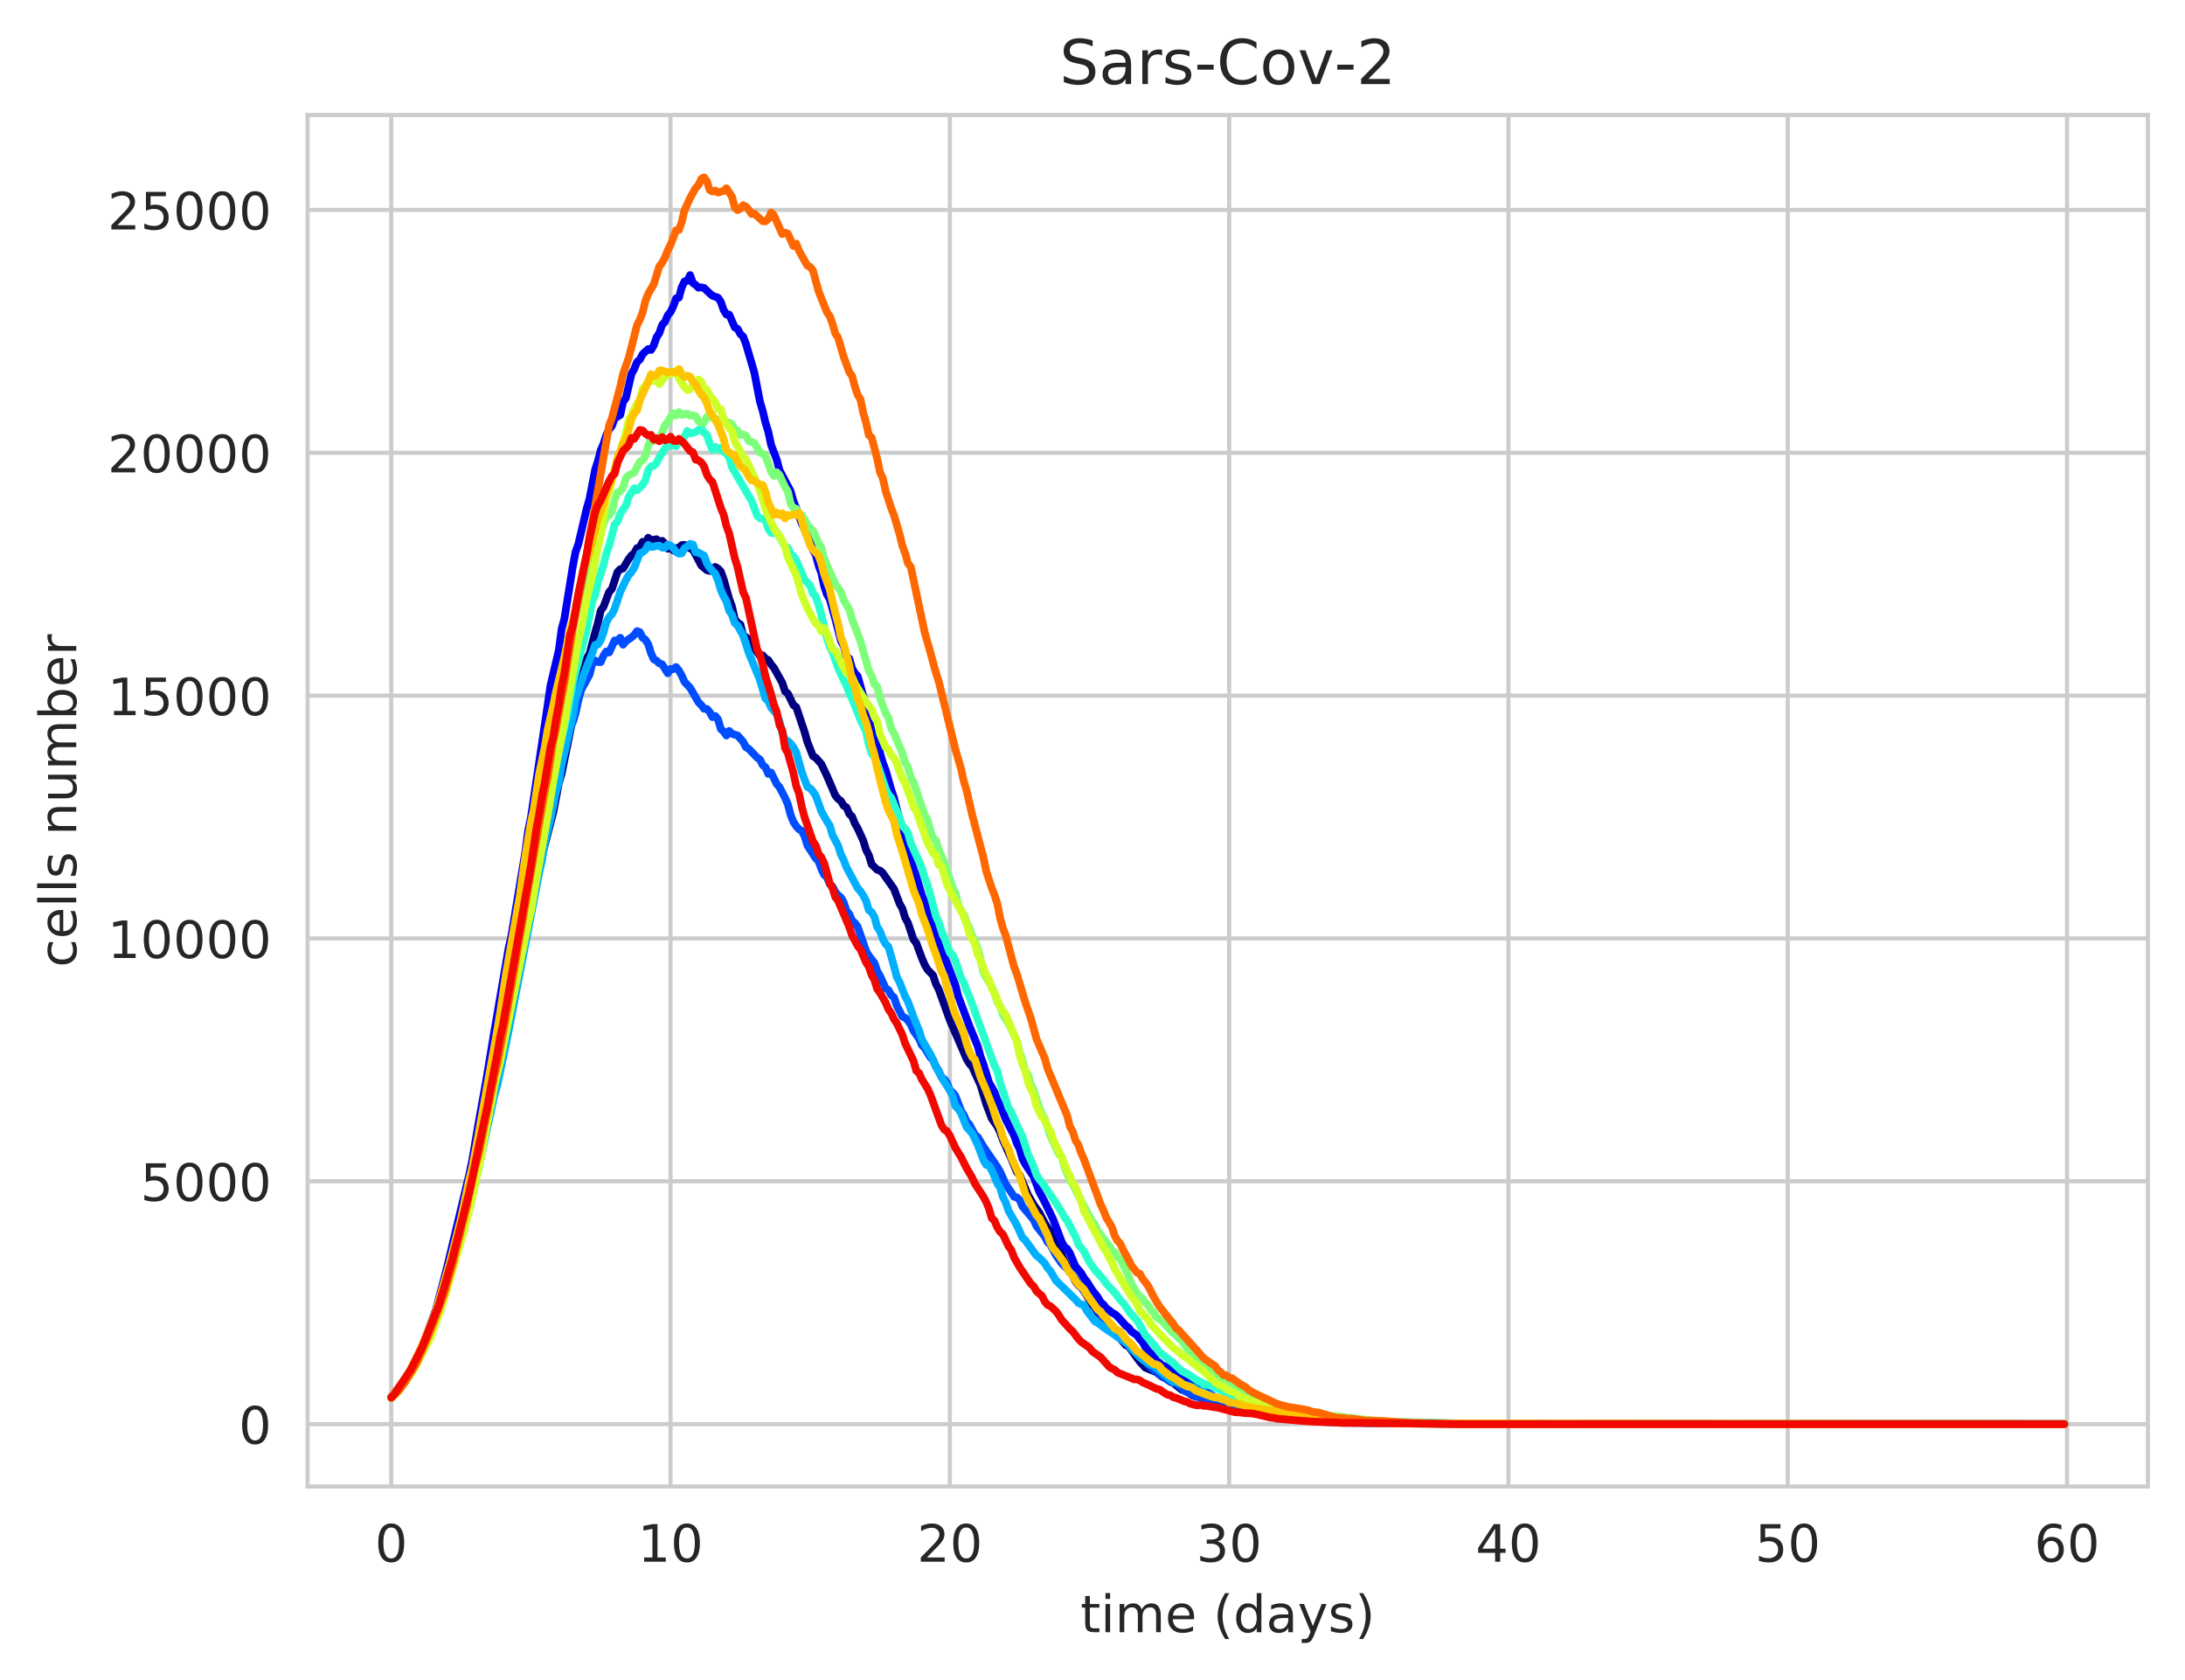 <?xml version="1.0" encoding="utf-8" standalone="no"?>
<!DOCTYPE svg PUBLIC "-//W3C//DTD SVG 1.1//EN"
  "http://www.w3.org/Graphics/SVG/1.1/DTD/svg11.dtd">
<!-- Created with matplotlib (https://matplotlib.org/) -->
<svg height="325.986pt" version="1.1" viewBox="0 0 424.011 325.986" width="424.011pt" xmlns="http://www.w3.org/2000/svg" xmlns:xlink="http://www.w3.org/1999/xlink">
 <defs>
  <style type="text/css">
*{stroke-linecap:butt;stroke-linejoin:round;white-space:pre;}
  </style>
 </defs>
 <g id="figure_1">
  <g id="patch_1">
   <path d="M 0 325.986 
L 424.011 325.986 
L 424.011 0 
L 0 0 
z
" style="fill:#ffffff;"/>
  </g>
  <g id="axes_1">
   <g id="patch_2">
    <path d="M 59.691 288.43 
L 416.811 288.43 
L 416.811 22.318 
L 59.691 22.318 
z
" style="fill:#ffffff;"/>
   </g>
   <g id="matplotlib.axis_1">
    <g id="xtick_1">
     <g id="line2d_1">
      <path clip-path="url(#pbe43f765e0)" d="M 75.923 288.43 
L 75.923 22.318 
" style="fill:none;stroke:#cccccc;stroke-linecap:round;stroke-width:0.8;"/>
     </g>
     <g id="text_1">
      <!-- 0 -->
      <defs>
       <path d="M 31.781 66.406 
Q 24.172 66.406 20.328 58.906 
Q 16.5 51.422 16.5 36.375 
Q 16.5 21.391 20.328 13.891 
Q 24.172 6.391 31.781 6.391 
Q 39.453 6.391 43.281 13.891 
Q 47.125 21.391 47.125 36.375 
Q 47.125 51.422 43.281 58.906 
Q 39.453 66.406 31.781 66.406 
z
M 31.781 74.219 
Q 44.047 74.219 50.516 64.516 
Q 56.984 54.828 56.984 36.375 
Q 56.984 17.969 50.516 8.266 
Q 44.047 -1.422 31.781 -1.422 
Q 19.531 -1.422 13.062 8.266 
Q 6.594 17.969 6.594 36.375 
Q 6.594 54.828 13.062 64.516 
Q 19.531 74.219 31.781 74.219 
z
" id="DejaVuSans-48"/>
      </defs>
      <g style="fill:#262626;" transform="translate(72.742 303.029)scale(0.1 -0.1)">
       <use xlink:href="#DejaVuSans-48"/>
      </g>
     </g>
    </g>
    <g id="xtick_2">
     <g id="line2d_2">
      <path clip-path="url(#pbe43f765e0)" d="M 130.123 288.43 
L 130.123 22.318 
" style="fill:none;stroke:#cccccc;stroke-linecap:round;stroke-width:0.8;"/>
     </g>
     <g id="text_2">
      <!-- 10 -->
      <defs>
       <path d="M 12.406 8.297 
L 28.516 8.297 
L 28.516 63.922 
L 10.984 60.406 
L 10.984 69.391 
L 28.422 72.906 
L 38.281 72.906 
L 38.281 8.297 
L 54.391 8.297 
L 54.391 0 
L 12.406 0 
z
" id="DejaVuSans-49"/>
      </defs>
      <g style="fill:#262626;" transform="translate(123.76 303.029)scale(0.1 -0.1)">
       <use xlink:href="#DejaVuSans-49"/>
       <use x="63.623" xlink:href="#DejaVuSans-48"/>
      </g>
     </g>
    </g>
    <g id="xtick_3">
     <g id="line2d_3">
      <path clip-path="url(#pbe43f765e0)" d="M 184.322 288.43 
L 184.322 22.318 
" style="fill:none;stroke:#cccccc;stroke-linecap:round;stroke-width:0.8;"/>
     </g>
     <g id="text_3">
      <!-- 20 -->
      <defs>
       <path d="M 19.188 8.297 
L 53.609 8.297 
L 53.609 0 
L 7.328 0 
L 7.328 8.297 
Q 12.938 14.109 22.625 23.891 
Q 32.328 33.688 34.812 36.531 
Q 39.547 41.844 41.422 45.531 
Q 43.312 49.219 43.312 52.781 
Q 43.312 58.594 39.234 62.25 
Q 35.156 65.922 28.609 65.922 
Q 23.969 65.922 18.812 64.312 
Q 13.672 62.703 7.812 59.422 
L 7.812 69.391 
Q 13.766 71.781 18.938 73 
Q 24.125 74.219 28.422 74.219 
Q 39.75 74.219 46.484 68.547 
Q 53.219 62.891 53.219 53.422 
Q 53.219 48.922 51.531 44.891 
Q 49.859 40.875 45.406 35.406 
Q 44.188 33.984 37.641 27.219 
Q 31.109 20.453 19.188 8.297 
z
" id="DejaVuSans-50"/>
      </defs>
      <g style="fill:#262626;" transform="translate(177.96 303.029)scale(0.1 -0.1)">
       <use xlink:href="#DejaVuSans-50"/>
       <use x="63.623" xlink:href="#DejaVuSans-48"/>
      </g>
     </g>
    </g>
    <g id="xtick_4">
     <g id="line2d_4">
      <path clip-path="url(#pbe43f765e0)" d="M 238.522 288.43 
L 238.522 22.318 
" style="fill:none;stroke:#cccccc;stroke-linecap:round;stroke-width:0.8;"/>
     </g>
     <g id="text_4">
      <!-- 30 -->
      <defs>
       <path d="M 40.578 39.312 
Q 47.656 37.797 51.625 33 
Q 55.609 28.219 55.609 21.188 
Q 55.609 10.406 48.188 4.484 
Q 40.766 -1.422 27.094 -1.422 
Q 22.516 -1.422 17.656 -0.516 
Q 12.797 0.391 7.625 2.203 
L 7.625 11.719 
Q 11.719 9.328 16.594 8.109 
Q 21.484 6.891 26.812 6.891 
Q 36.078 6.891 40.938 10.547 
Q 45.797 14.203 45.797 21.188 
Q 45.797 27.641 41.281 31.266 
Q 36.766 34.906 28.719 34.906 
L 20.219 34.906 
L 20.219 43.016 
L 29.109 43.016 
Q 36.375 43.016 40.234 45.922 
Q 44.094 48.828 44.094 54.297 
Q 44.094 59.906 40.109 62.906 
Q 36.141 65.922 28.719 65.922 
Q 24.656 65.922 20.016 65.031 
Q 15.375 64.156 9.812 62.312 
L 9.812 71.094 
Q 15.438 72.656 20.344 73.438 
Q 25.25 74.219 29.594 74.219 
Q 40.828 74.219 47.359 69.109 
Q 53.906 64.016 53.906 55.328 
Q 53.906 49.266 50.438 45.094 
Q 46.969 40.922 40.578 39.312 
z
" id="DejaVuSans-51"/>
      </defs>
      <g style="fill:#262626;" transform="translate(232.159 303.029)scale(0.1 -0.1)">
       <use xlink:href="#DejaVuSans-51"/>
       <use x="63.623" xlink:href="#DejaVuSans-48"/>
      </g>
     </g>
    </g>
    <g id="xtick_5">
     <g id="line2d_5">
      <path clip-path="url(#pbe43f765e0)" d="M 292.721 288.43 
L 292.721 22.318 
" style="fill:none;stroke:#cccccc;stroke-linecap:round;stroke-width:0.8;"/>
     </g>
     <g id="text_5">
      <!-- 40 -->
      <defs>
       <path d="M 37.797 64.312 
L 12.891 25.391 
L 37.797 25.391 
z
M 35.203 72.906 
L 47.609 72.906 
L 47.609 25.391 
L 58.016 25.391 
L 58.016 17.188 
L 47.609 17.188 
L 47.609 0 
L 37.797 0 
L 37.797 17.188 
L 4.891 17.188 
L 4.891 26.703 
z
" id="DejaVuSans-52"/>
      </defs>
      <g style="fill:#262626;" transform="translate(286.359 303.029)scale(0.1 -0.1)">
       <use xlink:href="#DejaVuSans-52"/>
       <use x="63.623" xlink:href="#DejaVuSans-48"/>
      </g>
     </g>
    </g>
    <g id="xtick_6">
     <g id="line2d_6">
      <path clip-path="url(#pbe43f765e0)" d="M 346.92 288.43 
L 346.92 22.318 
" style="fill:none;stroke:#cccccc;stroke-linecap:round;stroke-width:0.8;"/>
     </g>
     <g id="text_6">
      <!-- 50 -->
      <defs>
       <path d="M 10.797 72.906 
L 49.516 72.906 
L 49.516 64.594 
L 19.828 64.594 
L 19.828 46.734 
Q 21.969 47.469 24.109 47.828 
Q 26.266 48.188 28.422 48.188 
Q 40.625 48.188 47.75 41.5 
Q 54.891 34.812 54.891 23.391 
Q 54.891 11.625 47.562 5.094 
Q 40.234 -1.422 26.906 -1.422 
Q 22.312 -1.422 17.547 -0.641 
Q 12.797 0.141 7.719 1.703 
L 7.719 11.625 
Q 12.109 9.234 16.797 8.062 
Q 21.484 6.891 26.703 6.891 
Q 35.156 6.891 40.078 11.328 
Q 45.016 15.766 45.016 23.391 
Q 45.016 31 40.078 35.438 
Q 35.156 39.891 26.703 39.891 
Q 22.75 39.891 18.812 39.016 
Q 14.891 38.141 10.797 36.281 
z
" id="DejaVuSans-53"/>
      </defs>
      <g style="fill:#262626;" transform="translate(340.558 303.029)scale(0.1 -0.1)">
       <use xlink:href="#DejaVuSans-53"/>
       <use x="63.623" xlink:href="#DejaVuSans-48"/>
      </g>
     </g>
    </g>
    <g id="xtick_7">
     <g id="line2d_7">
      <path clip-path="url(#pbe43f765e0)" d="M 401.12 288.43 
L 401.12 22.318 
" style="fill:none;stroke:#cccccc;stroke-linecap:round;stroke-width:0.8;"/>
     </g>
     <g id="text_7">
      <!-- 60 -->
      <defs>
       <path d="M 33.016 40.375 
Q 26.375 40.375 22.484 35.828 
Q 18.609 31.297 18.609 23.391 
Q 18.609 15.531 22.484 10.953 
Q 26.375 6.391 33.016 6.391 
Q 39.656 6.391 43.531 10.953 
Q 47.406 15.531 47.406 23.391 
Q 47.406 31.297 43.531 35.828 
Q 39.656 40.375 33.016 40.375 
z
M 52.594 71.297 
L 52.594 62.312 
Q 48.875 64.062 45.094 64.984 
Q 41.312 65.922 37.594 65.922 
Q 27.828 65.922 22.672 59.328 
Q 17.531 52.734 16.797 39.406 
Q 19.672 43.656 24.016 45.922 
Q 28.375 48.188 33.594 48.188 
Q 44.578 48.188 50.953 41.516 
Q 57.328 34.859 57.328 23.391 
Q 57.328 12.156 50.688 5.359 
Q 44.047 -1.422 33.016 -1.422 
Q 20.359 -1.422 13.672 8.266 
Q 6.984 17.969 6.984 36.375 
Q 6.984 53.656 15.188 63.938 
Q 23.391 74.219 37.203 74.219 
Q 40.922 74.219 44.703 73.484 
Q 48.484 72.75 52.594 71.297 
z
" id="DejaVuSans-54"/>
      </defs>
      <g style="fill:#262626;" transform="translate(394.757 303.029)scale(0.1 -0.1)">
       <use xlink:href="#DejaVuSans-54"/>
       <use x="63.623" xlink:href="#DejaVuSans-48"/>
      </g>
     </g>
    </g>
    <g id="text_8">
     <!-- time (days) -->
     <defs>
      <path d="M 18.312 70.219 
L 18.312 54.688 
L 36.812 54.688 
L 36.812 47.703 
L 18.312 47.703 
L 18.312 18.016 
Q 18.312 11.328 20.141 9.422 
Q 21.969 7.516 27.594 7.516 
L 36.812 7.516 
L 36.812 0 
L 27.594 0 
Q 17.188 0 13.234 3.875 
Q 9.281 7.766 9.281 18.016 
L 9.281 47.703 
L 2.688 47.703 
L 2.688 54.688 
L 9.281 54.688 
L 9.281 70.219 
z
" id="DejaVuSans-116"/>
      <path d="M 9.422 54.688 
L 18.406 54.688 
L 18.406 0 
L 9.422 0 
z
M 9.422 75.984 
L 18.406 75.984 
L 18.406 64.594 
L 9.422 64.594 
z
" id="DejaVuSans-105"/>
      <path d="M 52 44.188 
Q 55.375 50.25 60.062 53.125 
Q 64.75 56 71.094 56 
Q 79.641 56 84.281 50.016 
Q 88.922 44.047 88.922 33.016 
L 88.922 0 
L 79.891 0 
L 79.891 32.719 
Q 79.891 40.578 77.094 44.375 
Q 74.312 48.188 68.609 48.188 
Q 61.625 48.188 57.562 43.547 
Q 53.516 38.922 53.516 30.906 
L 53.516 0 
L 44.484 0 
L 44.484 32.719 
Q 44.484 40.625 41.703 44.406 
Q 38.922 48.188 33.109 48.188 
Q 26.219 48.188 22.156 43.531 
Q 18.109 38.875 18.109 30.906 
L 18.109 0 
L 9.078 0 
L 9.078 54.688 
L 18.109 54.688 
L 18.109 46.188 
Q 21.188 51.219 25.484 53.609 
Q 29.781 56 35.688 56 
Q 41.656 56 45.828 52.969 
Q 50 49.953 52 44.188 
z
" id="DejaVuSans-109"/>
      <path d="M 56.203 29.594 
L 56.203 25.203 
L 14.891 25.203 
Q 15.484 15.922 20.484 11.062 
Q 25.484 6.203 34.422 6.203 
Q 39.594 6.203 44.453 7.469 
Q 49.312 8.734 54.109 11.281 
L 54.109 2.781 
Q 49.266 0.734 44.188 -0.344 
Q 39.109 -1.422 33.891 -1.422 
Q 20.797 -1.422 13.156 6.188 
Q 5.516 13.812 5.516 26.812 
Q 5.516 40.234 12.766 48.109 
Q 20.016 56 32.328 56 
Q 43.359 56 49.781 48.891 
Q 56.203 41.797 56.203 29.594 
z
M 47.219 32.234 
Q 47.125 39.594 43.094 43.984 
Q 39.062 48.391 32.422 48.391 
Q 24.906 48.391 20.391 44.141 
Q 15.875 39.891 15.188 32.172 
z
" id="DejaVuSans-101"/>
      <path id="DejaVuSans-32"/>
      <path d="M 31 75.875 
Q 24.469 64.656 21.281 53.656 
Q 18.109 42.672 18.109 31.391 
Q 18.109 20.125 21.312 9.062 
Q 24.516 -2 31 -13.188 
L 23.188 -13.188 
Q 15.875 -1.703 12.234 9.375 
Q 8.594 20.453 8.594 31.391 
Q 8.594 42.281 12.203 53.312 
Q 15.828 64.359 23.188 75.875 
z
" id="DejaVuSans-40"/>
      <path d="M 45.406 46.391 
L 45.406 75.984 
L 54.391 75.984 
L 54.391 0 
L 45.406 0 
L 45.406 8.203 
Q 42.578 3.328 38.25 0.953 
Q 33.938 -1.422 27.875 -1.422 
Q 17.969 -1.422 11.734 6.484 
Q 5.516 14.406 5.516 27.297 
Q 5.516 40.188 11.734 48.094 
Q 17.969 56 27.875 56 
Q 33.938 56 38.25 53.625 
Q 42.578 51.266 45.406 46.391 
z
M 14.797 27.297 
Q 14.797 17.391 18.875 11.75 
Q 22.953 6.109 30.078 6.109 
Q 37.203 6.109 41.297 11.75 
Q 45.406 17.391 45.406 27.297 
Q 45.406 37.203 41.297 42.844 
Q 37.203 48.484 30.078 48.484 
Q 22.953 48.484 18.875 42.844 
Q 14.797 37.203 14.797 27.297 
z
" id="DejaVuSans-100"/>
      <path d="M 34.281 27.484 
Q 23.391 27.484 19.188 25 
Q 14.984 22.516 14.984 16.5 
Q 14.984 11.719 18.141 8.906 
Q 21.297 6.109 26.703 6.109 
Q 34.188 6.109 38.703 11.406 
Q 43.219 16.703 43.219 25.484 
L 43.219 27.484 
z
M 52.203 31.203 
L 52.203 0 
L 43.219 0 
L 43.219 8.297 
Q 40.141 3.328 35.547 0.953 
Q 30.953 -1.422 24.312 -1.422 
Q 15.922 -1.422 10.953 3.297 
Q 6 8.016 6 15.922 
Q 6 25.141 12.172 29.828 
Q 18.359 34.516 30.609 34.516 
L 43.219 34.516 
L 43.219 35.406 
Q 43.219 41.609 39.141 45 
Q 35.062 48.391 27.688 48.391 
Q 23 48.391 18.547 47.266 
Q 14.109 46.141 10.016 43.891 
L 10.016 52.203 
Q 14.938 54.109 19.578 55.047 
Q 24.219 56 28.609 56 
Q 40.484 56 46.344 49.844 
Q 52.203 43.703 52.203 31.203 
z
" id="DejaVuSans-97"/>
      <path d="M 32.172 -5.078 
Q 28.375 -14.844 24.75 -17.812 
Q 21.141 -20.797 15.094 -20.797 
L 7.906 -20.797 
L 7.906 -13.281 
L 13.188 -13.281 
Q 16.891 -13.281 18.938 -11.516 
Q 21 -9.766 23.484 -3.219 
L 25.094 0.875 
L 2.984 54.688 
L 12.5 54.688 
L 29.594 11.922 
L 46.688 54.688 
L 56.203 54.688 
z
" id="DejaVuSans-121"/>
      <path d="M 44.281 53.078 
L 44.281 44.578 
Q 40.484 46.531 36.375 47.5 
Q 32.281 48.484 27.875 48.484 
Q 21.188 48.484 17.844 46.438 
Q 14.5 44.391 14.5 40.281 
Q 14.5 37.156 16.891 35.375 
Q 19.281 33.594 26.516 31.984 
L 29.594 31.297 
Q 39.156 29.25 43.188 25.516 
Q 47.219 21.781 47.219 15.094 
Q 47.219 7.469 41.188 3.016 
Q 35.156 -1.422 24.609 -1.422 
Q 20.219 -1.422 15.453 -0.562 
Q 10.688 0.297 5.422 2 
L 5.422 11.281 
Q 10.406 8.688 15.234 7.391 
Q 20.062 6.109 24.812 6.109 
Q 31.156 6.109 34.562 8.281 
Q 37.984 10.453 37.984 14.406 
Q 37.984 18.062 35.516 20.016 
Q 33.062 21.969 24.703 23.781 
L 21.578 24.516 
Q 13.234 26.266 9.516 29.906 
Q 5.812 33.547 5.812 39.891 
Q 5.812 47.609 11.281 51.797 
Q 16.75 56 26.812 56 
Q 31.781 56 36.172 55.266 
Q 40.578 54.547 44.281 53.078 
z
" id="DejaVuSans-115"/>
      <path d="M 8.016 75.875 
L 15.828 75.875 
Q 23.141 64.359 26.781 53.312 
Q 30.422 42.281 30.422 31.391 
Q 30.422 20.453 26.781 9.375 
Q 23.141 -1.703 15.828 -13.188 
L 8.016 -13.188 
Q 14.5 -2 17.703 9.062 
Q 20.906 20.125 20.906 31.391 
Q 20.906 42.672 17.703 53.656 
Q 14.5 64.656 8.016 75.875 
z
" id="DejaVuSans-41"/>
     </defs>
     <g style="fill:#262626;" transform="translate(209.662 316.707)scale(0.1 -0.1)">
      <use xlink:href="#DejaVuSans-116"/>
      <use x="39.209" xlink:href="#DejaVuSans-105"/>
      <use x="66.992" xlink:href="#DejaVuSans-109"/>
      <use x="164.404" xlink:href="#DejaVuSans-101"/>
      <use x="225.928" xlink:href="#DejaVuSans-32"/>
      <use x="257.715" xlink:href="#DejaVuSans-40"/>
      <use x="296.729" xlink:href="#DejaVuSans-100"/>
      <use x="360.205" xlink:href="#DejaVuSans-97"/>
      <use x="421.484" xlink:href="#DejaVuSans-121"/>
      <use x="480.664" xlink:href="#DejaVuSans-115"/>
      <use x="532.764" xlink:href="#DejaVuSans-41"/>
     </g>
    </g>
   </g>
   <g id="matplotlib.axis_2">
    <g id="ytick_1">
     <g id="line2d_8">
      <path clip-path="url(#pbe43f765e0)" d="M 59.691 276.334 
L 416.811 276.334 
" style="fill:none;stroke:#cccccc;stroke-linecap:round;stroke-width:0.8;"/>
     </g>
     <g id="text_9">
      <!-- 0 -->
      <g style="fill:#262626;" transform="translate(46.328 280.133)scale(0.1 -0.1)">
       <use xlink:href="#DejaVuSans-48"/>
      </g>
     </g>
    </g>
    <g id="ytick_2">
     <g id="line2d_9">
      <path clip-path="url(#pbe43f765e0)" d="M 59.691 229.213 
L 416.811 229.213 
" style="fill:none;stroke:#cccccc;stroke-linecap:round;stroke-width:0.8;"/>
     </g>
     <g id="text_10">
      <!-- 5000 -->
      <g style="fill:#262626;" transform="translate(27.241 233.012)scale(0.1 -0.1)">
       <use xlink:href="#DejaVuSans-53"/>
       <use x="63.623" xlink:href="#DejaVuSans-48"/>
       <use x="127.246" xlink:href="#DejaVuSans-48"/>
       <use x="190.869" xlink:href="#DejaVuSans-48"/>
      </g>
     </g>
    </g>
    <g id="ytick_3">
     <g id="line2d_10">
      <path clip-path="url(#pbe43f765e0)" d="M 59.691 182.092 
L 416.811 182.092 
" style="fill:none;stroke:#cccccc;stroke-linecap:round;stroke-width:0.8;"/>
     </g>
     <g id="text_11">
      <!-- 10000 -->
      <g style="fill:#262626;" transform="translate(20.878 185.891)scale(0.1 -0.1)">
       <use xlink:href="#DejaVuSans-49"/>
       <use x="63.623" xlink:href="#DejaVuSans-48"/>
       <use x="127.246" xlink:href="#DejaVuSans-48"/>
       <use x="190.869" xlink:href="#DejaVuSans-48"/>
       <use x="254.492" xlink:href="#DejaVuSans-48"/>
      </g>
     </g>
    </g>
    <g id="ytick_4">
     <g id="line2d_11">
      <path clip-path="url(#pbe43f765e0)" d="M 59.691 134.971 
L 416.811 134.971 
" style="fill:none;stroke:#cccccc;stroke-linecap:round;stroke-width:0.8;"/>
     </g>
     <g id="text_12">
      <!-- 15000 -->
      <g style="fill:#262626;" transform="translate(20.878 138.77)scale(0.1 -0.1)">
       <use xlink:href="#DejaVuSans-49"/>
       <use x="63.623" xlink:href="#DejaVuSans-53"/>
       <use x="127.246" xlink:href="#DejaVuSans-48"/>
       <use x="190.869" xlink:href="#DejaVuSans-48"/>
       <use x="254.492" xlink:href="#DejaVuSans-48"/>
      </g>
     </g>
    </g>
    <g id="ytick_5">
     <g id="line2d_12">
      <path clip-path="url(#pbe43f765e0)" d="M 59.691 87.85 
L 416.811 87.85 
" style="fill:none;stroke:#cccccc;stroke-linecap:round;stroke-width:0.8;"/>
     </g>
     <g id="text_13">
      <!-- 20000 -->
      <g style="fill:#262626;" transform="translate(20.878 91.649)scale(0.1 -0.1)">
       <use xlink:href="#DejaVuSans-50"/>
       <use x="63.623" xlink:href="#DejaVuSans-48"/>
       <use x="127.246" xlink:href="#DejaVuSans-48"/>
       <use x="190.869" xlink:href="#DejaVuSans-48"/>
       <use x="254.492" xlink:href="#DejaVuSans-48"/>
      </g>
     </g>
    </g>
    <g id="ytick_6">
     <g id="line2d_13">
      <path clip-path="url(#pbe43f765e0)" d="M 59.691 40.728 
L 416.811 40.728 
" style="fill:none;stroke:#cccccc;stroke-linecap:round;stroke-width:0.8;"/>
     </g>
     <g id="text_14">
      <!-- 25000 -->
      <g style="fill:#262626;" transform="translate(20.878 44.528)scale(0.1 -0.1)">
       <use xlink:href="#DejaVuSans-50"/>
       <use x="63.623" xlink:href="#DejaVuSans-53"/>
       <use x="127.246" xlink:href="#DejaVuSans-48"/>
       <use x="190.869" xlink:href="#DejaVuSans-48"/>
       <use x="254.492" xlink:href="#DejaVuSans-48"/>
      </g>
     </g>
    </g>
    <g id="text_15">
     <!-- cells number -->
     <defs>
      <path d="M 48.781 52.594 
L 48.781 44.188 
Q 44.969 46.297 41.141 47.344 
Q 37.312 48.391 33.406 48.391 
Q 24.656 48.391 19.812 42.844 
Q 14.984 37.312 14.984 27.297 
Q 14.984 17.281 19.812 11.734 
Q 24.656 6.203 33.406 6.203 
Q 37.312 6.203 41.141 7.25 
Q 44.969 8.297 48.781 10.406 
L 48.781 2.094 
Q 45.016 0.344 40.984 -0.531 
Q 36.969 -1.422 32.422 -1.422 
Q 20.062 -1.422 12.781 6.344 
Q 5.516 14.109 5.516 27.297 
Q 5.516 40.672 12.859 48.328 
Q 20.219 56 33.016 56 
Q 37.156 56 41.109 55.141 
Q 45.062 54.297 48.781 52.594 
z
" id="DejaVuSans-99"/>
      <path d="M 9.422 75.984 
L 18.406 75.984 
L 18.406 0 
L 9.422 0 
z
" id="DejaVuSans-108"/>
      <path d="M 54.891 33.016 
L 54.891 0 
L 45.906 0 
L 45.906 32.719 
Q 45.906 40.484 42.875 44.328 
Q 39.844 48.188 33.797 48.188 
Q 26.516 48.188 22.312 43.547 
Q 18.109 38.922 18.109 30.906 
L 18.109 0 
L 9.078 0 
L 9.078 54.688 
L 18.109 54.688 
L 18.109 46.188 
Q 21.344 51.125 25.703 53.562 
Q 30.078 56 35.797 56 
Q 45.219 56 50.047 50.172 
Q 54.891 44.344 54.891 33.016 
z
" id="DejaVuSans-110"/>
      <path d="M 8.5 21.578 
L 8.5 54.688 
L 17.484 54.688 
L 17.484 21.922 
Q 17.484 14.156 20.5 10.266 
Q 23.531 6.391 29.594 6.391 
Q 36.859 6.391 41.078 11.031 
Q 45.312 15.672 45.312 23.688 
L 45.312 54.688 
L 54.297 54.688 
L 54.297 0 
L 45.312 0 
L 45.312 8.406 
Q 42.047 3.422 37.719 1 
Q 33.406 -1.422 27.688 -1.422 
Q 18.266 -1.422 13.375 4.438 
Q 8.5 10.297 8.5 21.578 
z
M 31.109 56 
z
" id="DejaVuSans-117"/>
      <path d="M 48.688 27.297 
Q 48.688 37.203 44.609 42.844 
Q 40.531 48.484 33.406 48.484 
Q 26.266 48.484 22.188 42.844 
Q 18.109 37.203 18.109 27.297 
Q 18.109 17.391 22.188 11.75 
Q 26.266 6.109 33.406 6.109 
Q 40.531 6.109 44.609 11.75 
Q 48.688 17.391 48.688 27.297 
z
M 18.109 46.391 
Q 20.953 51.266 25.266 53.625 
Q 29.594 56 35.594 56 
Q 45.562 56 51.781 48.094 
Q 58.016 40.188 58.016 27.297 
Q 58.016 14.406 51.781 6.484 
Q 45.562 -1.422 35.594 -1.422 
Q 29.594 -1.422 25.266 0.953 
Q 20.953 3.328 18.109 8.203 
L 18.109 0 
L 9.078 0 
L 9.078 75.984 
L 18.109 75.984 
z
" id="DejaVuSans-98"/>
      <path d="M 41.109 46.297 
Q 39.594 47.172 37.812 47.578 
Q 36.031 48 33.891 48 
Q 26.266 48 22.188 43.047 
Q 18.109 38.094 18.109 28.812 
L 18.109 0 
L 9.078 0 
L 9.078 54.688 
L 18.109 54.688 
L 18.109 46.188 
Q 20.953 51.172 25.484 53.578 
Q 30.031 56 36.531 56 
Q 37.453 56 38.578 55.875 
Q 39.703 55.766 41.062 55.516 
z
" id="DejaVuSans-114"/>
     </defs>
     <g style="fill:#262626;" transform="translate(14.798 187.686)rotate(-90)scale(0.1 -0.1)">
      <use xlink:href="#DejaVuSans-99"/>
      <use x="54.98" xlink:href="#DejaVuSans-101"/>
      <use x="116.504" xlink:href="#DejaVuSans-108"/>
      <use x="144.287" xlink:href="#DejaVuSans-108"/>
      <use x="172.07" xlink:href="#DejaVuSans-115"/>
      <use x="224.17" xlink:href="#DejaVuSans-32"/>
      <use x="255.957" xlink:href="#DejaVuSans-110"/>
      <use x="319.336" xlink:href="#DejaVuSans-117"/>
      <use x="382.715" xlink:href="#DejaVuSans-109"/>
      <use x="480.127" xlink:href="#DejaVuSans-98"/>
      <use x="543.604" xlink:href="#DejaVuSans-101"/>
      <use x="605.127" xlink:href="#DejaVuSans-114"/>
     </g>
    </g>
   </g>
   <g id="line2d_14">
    <path clip-path="url(#pbe43f765e0)" d="M 75.923 271.028 
L 77.007 269.982 
L 79.717 265.92 
L 83.511 257.731 
L 85.137 253.254 
L 86.221 249.73 
L 87.305 246.337 
L 88.389 241.955 
L 91.099 231.682 
L 91.641 229.929 
L 94.893 216.085 
L 95.977 210.892 
L 97.061 205.115 
L 100.855 187.294 
L 101.397 185.013 
L 102.481 179.123 
L 103.565 174.458 
L 104.649 168.059 
L 107.359 157.636 
L 108.443 151.972 
L 108.985 150.115 
L 112.237 134.038 
L 113.863 127.742 
L 114.405 126.847 
L 115.489 122.729 
L 116.031 120.863 
L 116.573 118.488 
L 117.115 117.734 
L 118.199 114.859 
L 118.741 114.275 
L 119.825 111.005 
L 120.367 110.439 
L 120.909 110.298 
L 121.993 108.479 
L 122.535 107.782 
L 123.077 107.348 
L 123.619 106.349 
L 124.161 106.189 
L 124.703 105.134 
L 125.245 105.492 
L 125.787 104.342 
L 126.329 104.823 
L 127.413 104.634 
L 127.955 105.181 
L 128.497 104.945 
L 129.039 105.501 
L 129.581 106.472 
L 130.123 106.321 
L 130.665 106.802 
L 131.207 106.34 
L 131.749 106.302 
L 132.291 105.774 
L 132.833 105.718 
L 133.375 106.161 
L 134.459 106.651 
L 135.543 108.658 
L 136.085 109.714 
L 137.169 110.637 
L 137.711 110.779 
L 138.253 110.703 
L 138.795 110.006 
L 139.337 110.317 
L 139.879 110.882 
L 140.421 112.371 
L 141.505 116.216 
L 142.047 117.677 
L 142.589 120.146 
L 143.131 120.815 
L 143.673 121.164 
L 144.215 123.275 
L 145.841 124.378 
L 146.383 125.773 
L 147.467 127.28 
L 148.009 127.158 
L 148.551 127.808 
L 149.093 128.063 
L 149.635 128.93 
L 150.177 129.571 
L 151.803 132.483 
L 152.345 134.151 
L 152.887 134.565 
L 153.971 136.827 
L 154.513 137.195 
L 156.138 142.039 
L 156.68 143.98 
L 157.764 146.713 
L 158.306 147.034 
L 159.39 148.259 
L 160.474 150.549 
L 161.558 153.084 
L 162.1 154.366 
L 162.642 155.007 
L 163.184 155.421 
L 163.726 156.354 
L 164.268 156.656 
L 164.81 157.938 
L 165.352 158.446 
L 165.894 159.794 
L 166.436 160.737 
L 167.52 163.111 
L 168.062 164.874 
L 168.604 165.939 
L 169.146 167.71 
L 170.23 168.766 
L 170.772 168.917 
L 171.314 169.407 
L 173.482 172.489 
L 174.566 175.335 
L 175.108 176.296 
L 175.65 178.077 
L 176.192 179.067 
L 177.276 182.309 
L 177.818 182.997 
L 178.902 185.937 
L 179.444 187.2 
L 179.986 188.133 
L 181.07 189.264 
L 181.612 190.903 
L 182.154 191.95 
L 184.322 197.943 
L 187.574 205.473 
L 188.116 206.378 
L 188.658 206.981 
L 190.284 210.562 
L 191.368 214.191 
L 192.452 217.037 
L 193.536 218.582 
L 194.078 219.704 
L 194.62 221.193 
L 196.246 224.821 
L 197.33 227.451 
L 197.872 228.007 
L 199.498 231.88 
L 200.582 233.765 
L 201.666 235.254 
L 202.75 237.337 
L 204.376 239.891 
L 207.086 245.705 
L 207.628 246.761 
L 208.17 247.505 
L 208.712 248.674 
L 209.254 249.362 
L 209.796 249.739 
L 210.338 250.436 
L 211.964 253.226 
L 212.506 253.801 
L 213.048 254.706 
L 213.59 255.252 
L 214.132 255.61 
L 215.758 257.787 
L 216.3 258.089 
L 217.384 259.729 
L 218.468 261.01 
L 219.01 261.227 
L 221.178 264.196 
L 222.262 265.374 
L 224.43 266.278 
L 225.514 267.155 
L 226.056 267.334 
L 227.14 268.116 
L 227.682 268.342 
L 229.308 269.652 
L 229.85 269.775 
L 231.476 270.774 
L 232.018 270.991 
L 232.56 271.028 
L 233.644 271.594 
L 234.186 271.829 
L 234.728 271.858 
L 235.812 272.244 
L 236.896 272.319 
L 237.438 272.48 
L 237.98 272.913 
L 239.064 273.309 
L 239.606 273.46 
L 241.232 273.563 
L 242.316 273.959 
L 244.484 274.28 
L 245.026 274.487 
L 246.11 274.609 
L 253.155 275.269 
L 253.697 275.382 
L 254.781 275.354 
L 258.033 275.712 
L 260.743 275.948 
L 262.911 275.995 
L 266.705 276.127 
L 268.873 276.155 
L 285.675 276.259 
L 289.469 276.287 
L 400.578 276.334 
L 400.578 276.334 
" style="fill:none;stroke:#000080;stroke-linecap:round;stroke-width:1.5;"/>
   </g>
   <g id="line2d_15">
    <path clip-path="url(#pbe43f765e0)" d="M 75.923 271.104 
L 78.633 267.645 
L 79.717 265.864 
L 80.801 263.941 
L 81.885 261.425 
L 84.053 255.582 
L 84.595 254.168 
L 86.763 245.894 
L 91.099 227.733 
L 91.641 225.151 
L 92.725 218.714 
L 94.351 209.639 
L 95.977 199.828 
L 98.687 184.033 
L 99.229 181.639 
L 101.939 165.326 
L 102.481 161.245 
L 103.023 158.644 
L 106.275 136.846 
L 106.817 133.048 
L 108.443 126.168 
L 108.985 122.078 
L 109.527 120.043 
L 111.153 109.912 
L 111.695 107.075 
L 112.237 105.548 
L 113.863 98.631 
L 114.405 96.765 
L 115.489 91.129 
L 116.031 89.461 
L 116.573 87.388 
L 117.115 86.115 
L 117.657 84.419 
L 118.199 83.335 
L 118.741 82.657 
L 119.283 81.158 
L 120.367 80.517 
L 120.909 77.982 
L 121.451 77.247 
L 122.535 72.554 
L 123.077 71.593 
L 123.619 70.236 
L 124.161 69.774 
L 124.703 68.728 
L 125.787 67.729 
L 126.329 67.908 
L 126.871 67.022 
L 127.413 65.429 
L 127.955 64.609 
L 128.497 63.036 
L 129.039 62.451 
L 129.581 61.179 
L 130.123 60.538 
L 130.665 59.426 
L 131.207 57.89 
L 131.749 57.758 
L 132.291 55.751 
L 132.833 54.61 
L 133.375 54.497 
L 133.917 53.376 
L 134.459 54.921 
L 135.001 55.289 
L 135.543 55.817 
L 136.085 55.76 
L 136.627 55.873 
L 137.711 56.919 
L 138.253 57.381 
L 139.337 57.767 
L 139.879 58.578 
L 140.421 60.142 
L 140.963 61.028 
L 141.505 61.047 
L 142.589 63.535 
L 143.131 63.799 
L 143.673 64.826 
L 144.215 65.307 
L 144.757 66.749 
L 146.383 72.281 
L 147.467 77.907 
L 148.009 79.745 
L 148.551 82.016 
L 149.093 83.778 
L 149.635 86.323 
L 150.719 89.159 
L 151.261 91.223 
L 153.429 95.323 
L 153.971 97.264 
L 154.513 98.584 
L 155.597 101.637 
L 156.138 102.617 
L 156.68 104.078 
L 157.222 104.86 
L 157.764 106.726 
L 158.306 107.688 
L 158.848 109.723 
L 159.39 111.184 
L 159.932 113.738 
L 160.474 115.359 
L 161.016 116.254 
L 162.1 120.118 
L 163.184 124.35 
L 163.726 125.358 
L 164.268 127.309 
L 164.81 127.789 
L 165.352 129.703 
L 165.894 130.626 
L 166.436 131.192 
L 167.52 135.046 
L 168.062 136.912 
L 168.604 139.381 
L 169.146 140.493 
L 169.688 142.585 
L 170.23 144.131 
L 171.314 147.986 
L 171.856 149.418 
L 172.94 153.188 
L 173.482 154.828 
L 175.65 163.422 
L 176.734 166.41 
L 177.276 168.54 
L 177.818 170.067 
L 178.902 173.761 
L 179.986 176.211 
L 180.528 178.379 
L 181.07 179.821 
L 181.612 182.148 
L 182.154 182.855 
L 182.696 184.467 
L 183.78 186.898 
L 185.406 191.158 
L 185.948 193.288 
L 188.116 199.084 
L 189.742 203.014 
L 190.284 205.03 
L 190.826 206.444 
L 191.91 210.006 
L 192.994 211.92 
L 193.536 213.437 
L 194.078 214.37 
L 195.162 217.188 
L 196.788 220.307 
L 197.33 221.871 
L 197.872 222.965 
L 198.414 224.85 
L 198.956 225.886 
L 200.582 228.308 
L 201.666 231.211 
L 202.75 233.247 
L 203.834 235.471 
L 204.376 236.62 
L 206.002 240.899 
L 206.544 241.917 
L 207.086 242.313 
L 207.628 243.199 
L 208.712 245.724 
L 209.796 247.006 
L 210.338 247.948 
L 210.88 248.636 
L 211.964 250.342 
L 213.048 251.737 
L 213.59 252.679 
L 214.132 253.132 
L 214.674 253.857 
L 215.216 254.206 
L 215.758 254.696 
L 216.3 254.96 
L 216.842 255.422 
L 217.926 256.6 
L 218.468 257.25 
L 219.01 257.608 
L 219.552 258.353 
L 220.636 259.078 
L 221.178 259.842 
L 221.72 260.388 
L 222.262 261.378 
L 222.804 262.104 
L 223.888 263.187 
L 224.43 264.036 
L 224.972 264.412 
L 225.514 264.931 
L 226.056 265.082 
L 227.14 265.817 
L 227.682 265.854 
L 228.224 266.222 
L 228.766 266.344 
L 229.85 266.919 
L 230.392 267.57 
L 231.476 268.295 
L 232.018 268.474 
L 232.56 268.955 
L 233.102 269.586 
L 233.644 270.01 
L 234.728 270.416 
L 235.812 271.188 
L 238.522 272.414 
L 239.064 272.404 
L 239.606 272.64 
L 240.148 273.026 
L 240.69 273.092 
L 242.316 273.686 
L 242.858 273.667 
L 243.942 273.997 
L 244.484 274.025 
L 246.11 274.346 
L 250.987 275.156 
L 252.613 275.194 
L 254.781 275.505 
L 260.201 275.919 
L 263.995 275.938 
L 265.621 276.004 
L 266.705 276.014 
L 286.759 276.259 
L 400.578 276.334 
L 400.578 276.334 
" style="fill:none;stroke:#0000f1;stroke-linecap:round;stroke-width:1.5;"/>
   </g>
   <g id="line2d_16">
    <path clip-path="url(#pbe43f765e0)" d="M 75.923 271.123 
L 76.465 270.708 
L 77.007 270.114 
L 79.717 266.128 
L 81.885 261.444 
L 84.053 255.959 
L 85.137 252.689 
L 85.679 251.473 
L 86.221 249.984 
L 91.099 231.776 
L 93.809 219.355 
L 96.519 206.001 
L 97.061 203.136 
L 97.603 200.959 
L 98.687 195.267 
L 99.229 192.769 
L 99.771 189.735 
L 100.313 187.445 
L 101.397 181.394 
L 105.733 161.283 
L 106.275 159.144 
L 106.817 154.931 
L 107.901 150.002 
L 108.443 148.362 
L 108.985 145.827 
L 110.069 141.897 
L 111.153 140.154 
L 111.695 138.392 
L 112.237 135.847 
L 112.779 133.877 
L 114.405 130.871 
L 114.947 128.722 
L 115.489 128.166 
L 116.031 128.459 
L 116.573 128.468 
L 117.115 127.196 
L 117.657 126.413 
L 118.199 126.611 
L 119.283 124.255 
L 119.825 124.359 
L 120.367 123.746 
L 120.909 125.094 
L 121.451 124.406 
L 122.535 123.68 
L 123.077 123.209 
L 123.619 122.465 
L 124.161 122.653 
L 124.703 123.756 
L 125.245 124.133 
L 125.787 124.99 
L 126.329 126.724 
L 126.871 127.921 
L 127.413 128.204 
L 127.955 128.722 
L 128.497 128.901 
L 129.581 130.636 
L 130.123 129.816 
L 130.665 129.825 
L 131.207 129.429 
L 131.749 130.117 
L 132.291 131.088 
L 132.833 132.304 
L 133.917 133.453 
L 135.543 136.262 
L 136.085 136.799 
L 136.627 137.525 
L 137.169 137.553 
L 137.711 138.147 
L 138.253 139.146 
L 138.795 138.919 
L 139.337 139.589 
L 139.879 141.464 
L 140.421 141.926 
L 140.963 142.717 
L 141.505 141.832 
L 142.047 142.388 
L 143.131 142.708 
L 144.215 143.924 
L 144.757 144.989 
L 145.299 145.3 
L 146.925 147.005 
L 147.467 147.364 
L 148.009 148.466 
L 148.551 148.89 
L 149.093 150.163 
L 149.635 149.899 
L 150.719 152.123 
L 151.261 152.726 
L 152.345 154.828 
L 152.887 156.072 
L 153.429 158.135 
L 153.971 159.483 
L 154.513 160.312 
L 155.055 160.916 
L 155.597 161.208 
L 156.138 162.292 
L 156.68 164.044 
L 158.306 166.561 
L 158.848 167.088 
L 159.39 168.615 
L 159.932 169.765 
L 160.474 170.189 
L 161.016 171.546 
L 161.558 172.017 
L 162.1 173.092 
L 162.642 173.714 
L 163.184 174.147 
L 163.726 175.099 
L 164.268 176.739 
L 164.81 177.351 
L 165.352 178.643 
L 165.894 179.085 
L 166.436 179.83 
L 168.062 184.514 
L 168.604 185.456 
L 169.688 186.842 
L 170.23 188.425 
L 170.772 189.367 
L 171.856 191.752 
L 172.398 192.1 
L 172.94 193.099 
L 173.482 193.523 
L 174.024 195.116 
L 175.108 197.255 
L 175.65 197.482 
L 176.192 198.019 
L 176.734 198.782 
L 177.276 200.017 
L 178.36 201.562 
L 178.902 202.825 
L 179.444 203.343 
L 180.528 205.134 
L 181.07 205.7 
L 181.612 206.915 
L 182.154 207.782 
L 182.696 209.026 
L 183.238 209.403 
L 183.78 210.138 
L 184.322 211.533 
L 184.864 211.957 
L 185.406 212.673 
L 186.49 215.482 
L 187.032 216.368 
L 187.574 217.631 
L 188.116 218.177 
L 189.2 220.203 
L 189.742 220.627 
L 190.826 222.484 
L 193.536 226.423 
L 194.078 227.347 
L 195.162 229.788 
L 196.246 231.371 
L 196.788 232.219 
L 197.33 232.332 
L 197.872 232.832 
L 198.414 234.114 
L 200.04 236.017 
L 200.582 236.658 
L 201.124 237.883 
L 202.75 239.938 
L 203.292 241.012 
L 203.834 241.53 
L 204.918 243.538 
L 206.002 245.112 
L 208.17 247.317 
L 209.796 249.824 
L 210.338 250.521 
L 210.88 250.898 
L 212.506 253.48 
L 214.132 255.921 
L 215.758 257.203 
L 216.842 258.353 
L 217.384 258.701 
L 217.926 259.465 
L 218.468 259.889 
L 219.01 260.483 
L 219.552 261.548 
L 220.636 262.612 
L 221.178 263.395 
L 221.72 263.668 
L 223.888 265.873 
L 224.43 266.099 
L 224.972 266.684 
L 226.598 267.758 
L 227.14 267.937 
L 227.682 268.305 
L 228.224 268.305 
L 229.85 269.888 
L 231.476 270.557 
L 232.018 270.925 
L 233.644 271.49 
L 235.27 272.027 
L 237.98 272.404 
L 238.522 272.659 
L 239.606 272.932 
L 240.69 273.356 
L 242.858 273.893 
L 243.4 274.185 
L 244.484 274.298 
L 245.568 274.402 
L 246.11 274.289 
L 246.652 274.459 
L 247.194 274.468 
L 249.904 275.137 
L 250.445 275.109 
L 253.697 275.646 
L 255.865 275.788 
L 258.575 275.976 
L 261.285 276.08 
L 274.293 276.212 
L 277.003 276.212 
L 284.049 276.306 
L 287.843 276.334 
L 400.578 276.334 
L 400.578 276.334 
" style="fill:none;stroke:#004cff;stroke-linecap:round;stroke-width:1.5;"/>
   </g>
   <g id="line2d_17">
    <path clip-path="url(#pbe43f765e0)" d="M 75.923 271.188 
L 77.007 270.048 
L 79.175 266.853 
L 80.259 265.11 
L 81.885 261.802 
L 82.427 260.369 
L 82.969 259.38 
L 83.511 258.127 
L 87.305 246.978 
L 89.473 239.985 
L 90.557 235.48 
L 91.641 231.786 
L 92.183 229.251 
L 92.725 227.319 
L 95.977 212.362 
L 96.519 210.553 
L 98.687 200.102 
L 104.649 169.275 
L 105.191 166.843 
L 105.733 163.441 
L 106.817 158.946 
L 107.901 153.621 
L 108.443 151.793 
L 108.985 148.485 
L 111.153 138.948 
L 111.695 135.725 
L 113.321 130.749 
L 114.947 126.706 
L 115.489 125.132 
L 116.031 125.056 
L 116.573 124.208 
L 117.115 122.71 
L 117.657 120.75 
L 118.199 119.741 
L 118.741 119.204 
L 119.283 118.111 
L 120.367 114.812 
L 121.451 112.55 
L 121.993 111.617 
L 122.535 111.005 
L 123.077 110.166 
L 124.161 107.386 
L 124.703 107.15 
L 125.245 106.698 
L 125.787 105.737 
L 126.329 106.114 
L 126.871 106.085 
L 127.413 105.916 
L 127.955 105.878 
L 128.497 106.255 
L 129.039 106.293 
L 129.581 105.69 
L 130.123 105.85 
L 130.665 106.349 
L 131.207 107.103 
L 131.749 107.433 
L 132.291 107.377 
L 132.833 106.359 
L 133.375 106.029 
L 133.917 105.529 
L 134.459 105.652 
L 135.001 107.15 
L 135.543 107.226 
L 136.627 107.791 
L 137.169 109.271 
L 137.711 110.166 
L 138.795 111.325 
L 139.337 112.607 
L 139.879 114.501 
L 140.421 115.717 
L 140.963 116.659 
L 141.505 118.535 
L 142.047 119.317 
L 142.589 120.91 
L 143.131 121.362 
L 144.215 123.313 
L 145.299 126.668 
L 147.467 131.917 
L 148.551 135.583 
L 149.093 136.026 
L 149.635 137.298 
L 150.719 138.571 
L 151.261 139.937 
L 151.803 142.105 
L 152.345 143.537 
L 152.887 143.792 
L 153.429 144.282 
L 153.971 144.998 
L 154.513 145.988 
L 155.597 149.833 
L 156.68 152.688 
L 157.222 152.962 
L 157.764 153.574 
L 158.306 154.394 
L 159.39 157.429 
L 160.474 159.37 
L 161.016 160.18 
L 161.558 162.056 
L 162.642 164.092 
L 163.184 165.807 
L 163.726 166.881 
L 164.268 168.304 
L 166.436 172.338 
L 166.978 172.941 
L 167.52 173.761 
L 168.062 174.797 
L 168.604 176.597 
L 169.146 177.003 
L 169.688 177.926 
L 170.23 179.877 
L 170.772 180.688 
L 171.314 182.195 
L 171.856 183.185 
L 172.398 183.666 
L 173.482 187.482 
L 174.024 189.546 
L 174.566 190.574 
L 175.65 193.344 
L 176.192 194.353 
L 177.276 197.312 
L 178.36 199.988 
L 178.902 201.722 
L 180.528 204.531 
L 181.07 205.634 
L 181.612 207.019 
L 183.238 209.903 
L 184.322 211.543 
L 184.864 212.721 
L 185.406 214.624 
L 185.948 215.171 
L 186.49 215.991 
L 187.574 218.705 
L 188.658 219.902 
L 189.742 222.154 
L 190.826 225.047 
L 191.368 226.018 
L 191.91 226.112 
L 192.452 227.064 
L 193.536 229.609 
L 194.078 230.466 
L 194.62 232.257 
L 195.162 233.303 
L 195.704 234.924 
L 197.33 237.751 
L 198.414 240.145 
L 198.956 240.645 
L 201.124 243.641 
L 201.666 244.018 
L 202.75 245.121 
L 203.292 246.045 
L 203.834 246.629 
L 204.918 248.476 
L 208.712 252.161 
L 209.254 252.802 
L 209.796 253.094 
L 210.338 253.226 
L 210.88 254.291 
L 212.506 256.421 
L 213.048 256.685 
L 214.132 257.514 
L 215.216 258.296 
L 216.3 258.984 
L 216.842 259.446 
L 217.384 259.729 
L 219.01 260.982 
L 219.552 261.708 
L 220.636 262.792 
L 221.72 263.809 
L 223.346 264.846 
L 223.888 265.034 
L 227.682 268.154 
L 228.224 268.107 
L 228.766 268.437 
L 229.308 268.503 
L 229.85 268.7 
L 230.392 268.776 
L 233.644 270.076 
L 234.186 270.519 
L 234.728 270.595 
L 235.27 270.972 
L 240.148 272.329 
L 240.69 272.555 
L 241.774 272.8 
L 245.026 273.808 
L 246.11 273.827 
L 247.194 273.997 
L 248.278 274.327 
L 248.82 274.562 
L 250.445 274.883 
L 251.529 274.939 
L 265.079 276.023 
L 267.789 276.099 
L 269.957 276.183 
L 282.423 276.296 
L 400.578 276.334 
L 400.578 276.334 
" style="fill:none;stroke:#00b0ff;stroke-linecap:round;stroke-width:1.5;"/>
   </g>
   <g id="line2d_18">
    <path clip-path="url(#pbe43f765e0)" d="M 75.923 271.057 
L 78.091 268.653 
L 80.259 265.006 
L 81.343 262.952 
L 84.595 255.318 
L 85.679 251.68 
L 89.473 238.175 
L 91.641 228.695 
L 94.351 215.246 
L 96.519 204.71 
L 98.145 196.473 
L 100.855 183.053 
L 101.939 178.671 
L 103.565 170.453 
L 104.107 167.145 
L 106.275 157.202 
L 107.359 150.671 
L 107.901 147.891 
L 108.985 143.358 
L 110.069 138.608 
L 111.153 132.332 
L 113.321 124.18 
L 113.863 122.144 
L 114.947 116.603 
L 115.489 115.576 
L 116.031 112.909 
L 117.115 109.657 
L 117.657 107.395 
L 118.199 105.944 
L 119.283 101.76 
L 119.825 101.26 
L 120.367 99.649 
L 121.451 98.112 
L 121.993 96.444 
L 123.077 94.72 
L 123.619 95.125 
L 124.703 94.07 
L 125.245 93.137 
L 125.787 91.261 
L 126.329 90.498 
L 126.871 90.385 
L 127.413 89.847 
L 127.955 88.698 
L 129.581 86.21 
L 130.123 86.483 
L 130.665 86.37 
L 131.207 86.587 
L 131.749 85.437 
L 132.291 85.333 
L 132.833 84.73 
L 133.375 83.609 
L 133.917 84.099 
L 134.459 84.014 
L 135.001 83.816 
L 136.085 83.062 
L 136.627 83.948 
L 137.169 84.363 
L 137.711 86.049 
L 138.253 87.284 
L 138.795 86.709 
L 139.337 87.18 
L 139.879 86.888 
L 140.421 87.68 
L 140.963 88.01 
L 141.505 88.764 
L 142.047 90.686 
L 145.299 96.247 
L 145.841 97.132 
L 146.925 100.044 
L 147.467 100.582 
L 148.009 100.666 
L 148.551 100.959 
L 149.093 102.608 
L 149.635 103.399 
L 150.177 103.475 
L 150.719 103.154 
L 151.803 105.134 
L 152.345 106.029 
L 152.887 106.274 
L 153.429 107.48 
L 153.971 107.914 
L 154.513 108.752 
L 156.138 112.475 
L 157.222 113.662 
L 157.764 115.17 
L 158.306 115.745 
L 158.848 117.319 
L 159.39 119.326 
L 160.474 123.878 
L 161.016 125.499 
L 161.558 126.545 
L 162.642 129.637 
L 163.726 131.955 
L 164.268 133.01 
L 164.81 134.565 
L 165.352 135.593 
L 166.978 139.673 
L 168.062 141.982 
L 168.604 144.508 
L 169.146 146.233 
L 169.688 146.845 
L 170.23 148.174 
L 171.856 153.037 
L 172.398 154.187 
L 172.94 154.78 
L 174.566 158.682 
L 175.108 160.284 
L 175.65 160.765 
L 176.192 161.594 
L 176.734 163.564 
L 178.902 168.389 
L 179.444 170.33 
L 179.986 171.64 
L 181.612 177.71 
L 182.154 178.944 
L 182.696 180.584 
L 183.238 181.847 
L 184.322 184.881 
L 184.864 185.249 
L 185.406 186.427 
L 186.49 189.716 
L 187.032 190.63 
L 187.574 192.242 
L 188.116 193.363 
L 192.994 206.802 
L 193.536 207.782 
L 194.078 210.091 
L 195.704 214.935 
L 196.246 215.746 
L 197.33 218.29 
L 198.414 220.524 
L 199.498 223.926 
L 200.582 226.329 
L 201.124 227.941 
L 201.666 228.817 
L 202.208 229.449 
L 204.918 233.416 
L 206.002 235.15 
L 206.544 236.14 
L 207.086 236.837 
L 208.17 238.958 
L 208.712 239.919 
L 209.254 241.464 
L 210.338 242.756 
L 211.422 244.914 
L 212.506 246.459 
L 214.132 248.259 
L 214.674 249.079 
L 216.3 250.794 
L 217.384 252.227 
L 217.926 252.783 
L 219.552 255.054 
L 220.636 256.176 
L 222.262 259.022 
L 224.43 261.557 
L 224.972 262.377 
L 226.056 263.168 
L 227.682 264.497 
L 229.308 266.005 
L 230.934 266.872 
L 232.56 268.003 
L 233.102 268.173 
L 233.644 268.569 
L 234.728 268.776 
L 235.812 269.238 
L 239.064 270.736 
L 240.148 270.972 
L 240.69 271.019 
L 241.774 271.792 
L 243.4 272.197 
L 246.652 272.536 
L 254.781 274.779 
L 255.323 274.76 
L 256.407 274.968 
L 256.949 274.939 
L 257.491 275.081 
L 259.117 275.166 
L 260.743 275.42 
L 261.285 275.373 
L 262.369 275.533 
L 263.453 275.514 
L 268.331 275.769 
L 269.415 275.901 
L 271.041 275.891 
L 280.255 276.127 
L 281.881 276.174 
L 284.049 276.212 
L 285.675 276.23 
L 290.011 276.278 
L 400.578 276.334 
L 400.578 276.334 
" style="fill:none;stroke:#29ffce;stroke-linecap:round;stroke-width:1.5;"/>
   </g>
   <g id="line2d_19">
    <path clip-path="url(#pbe43f765e0)" d="M 75.923 271.179 
L 77.007 270.076 
L 78.091 268.616 
L 80.801 264.281 
L 81.885 262.056 
L 82.427 261.048 
L 84.595 255.412 
L 85.679 252.312 
L 87.847 245.13 
L 90.015 236.074 
L 93.267 219.204 
L 95.435 206.812 
L 95.977 204.503 
L 96.519 201.477 
L 97.603 194.504 
L 99.771 181.998 
L 103.023 163.536 
L 104.107 156.948 
L 107.901 135.178 
L 111.153 121.032 
L 111.695 119.26 
L 112.779 114.407 
L 113.321 112.767 
L 113.863 110.402 
L 114.405 109.148 
L 114.947 108.187 
L 115.489 106.123 
L 117.657 100.233 
L 118.199 100.054 
L 118.741 99.234 
L 119.283 96.944 
L 119.825 95.587 
L 120.367 95.342 
L 120.909 94.569 
L 121.451 92.778 
L 121.993 92.194 
L 123.077 91.695 
L 124.161 89.584 
L 124.703 89.301 
L 125.245 88.519 
L 125.787 86.483 
L 126.329 85.258 
L 126.871 85.588 
L 127.955 84.966 
L 128.497 83.891 
L 129.039 82.478 
L 129.581 81.875 
L 130.123 80.885 
L 130.665 80.169 
L 131.207 80.602 
L 131.749 79.952 
L 132.291 80.489 
L 133.375 80.263 
L 133.917 80.649 
L 134.459 80.593 
L 135.001 80.753 
L 135.543 81.733 
L 136.085 82.016 
L 136.627 81.959 
L 137.169 80.885 
L 137.711 80.734 
L 138.795 81.413 
L 139.337 81.413 
L 139.879 82.016 
L 140.421 81.243 
L 140.963 82.006 
L 141.505 82.006 
L 142.047 82.317 
L 142.589 83.364 
L 143.131 83.571 
L 143.673 84.41 
L 144.215 84.325 
L 144.757 84.551 
L 145.299 85.588 
L 146.383 85.965 
L 147.467 87.802 
L 148.009 88.057 
L 148.551 88.472 
L 149.635 91.497 
L 150.177 92.373 
L 150.719 91.638 
L 151.261 92.185 
L 152.345 94.512 
L 152.887 95.398 
L 153.429 97.783 
L 153.971 98.603 
L 154.513 98.716 
L 155.055 99.771 
L 155.597 99.96 
L 157.222 102.589 
L 157.764 102.919 
L 158.848 105.407 
L 159.39 106.189 
L 159.932 108.441 
L 162.1 113.351 
L 163.184 114.812 
L 163.726 116.424 
L 164.81 118.233 
L 165.352 120.165 
L 166.978 124.397 
L 168.604 130.164 
L 169.146 131.06 
L 169.688 132.765 
L 170.23 133.237 
L 170.772 135.48 
L 171.856 138.382 
L 172.398 139.249 
L 172.94 141.36 
L 173.482 142.293 
L 175.108 146.12 
L 175.65 148.023 
L 176.192 148.834 
L 176.734 150.879 
L 177.276 151.718 
L 179.444 158.183 
L 179.986 158.993 
L 180.528 161.161 
L 181.07 162.64 
L 181.612 163.045 
L 182.154 164.798 
L 183.238 167.343 
L 184.864 172.262 
L 185.406 173.28 
L 185.948 175.495 
L 186.49 176.701 
L 187.032 177.427 
L 187.574 178.916 
L 188.116 180.066 
L 188.658 181.508 
L 189.2 182.62 
L 189.742 184.071 
L 190.284 186.069 
L 190.826 188.755 
L 192.452 191.422 
L 192.994 192.751 
L 193.536 194.494 
L 194.078 195.201 
L 194.62 196.963 
L 195.704 198.556 
L 197.33 201.986 
L 197.872 204.192 
L 198.414 205.662 
L 198.956 207.848 
L 199.498 208.508 
L 200.04 210.43 
L 200.582 211.467 
L 201.666 214.869 
L 202.208 216.16 
L 202.75 217.131 
L 203.834 220.477 
L 205.46 223.917 
L 206.002 224.369 
L 206.544 226.395 
L 207.628 229.034 
L 208.17 229.807 
L 209.796 233.02 
L 211.964 237.007 
L 212.506 237.732 
L 213.048 238.873 
L 214.674 241.003 
L 215.216 241.71 
L 215.758 242.633 
L 216.3 242.953 
L 216.842 243.905 
L 217.384 244.292 
L 218.468 246.469 
L 219.01 247.59 
L 219.552 249.089 
L 220.636 250.908 
L 221.178 251.548 
L 221.72 251.944 
L 222.262 252.792 
L 222.804 253.226 
L 223.346 254.168 
L 223.888 254.724 
L 224.43 255.61 
L 225.514 256.345 
L 227.682 258.72 
L 228.224 259.031 
L 228.766 259.682 
L 229.308 260.124 
L 230.934 262.528 
L 232.018 263.282 
L 232.56 263.885 
L 239.064 268.983 
L 239.606 269.238 
L 240.148 269.313 
L 241.774 270.01 
L 243.942 271.396 
L 245.026 271.745 
L 246.11 271.914 
L 246.652 272.14 
L 247.736 272.725 
L 248.278 272.894 
L 248.82 273.205 
L 249.904 273.46 
L 250.445 273.742 
L 254.781 274.619 
L 259.659 274.798 
L 260.743 275.015 
L 261.827 275.071 
L 263.453 275.316 
L 265.079 275.495 
L 267.247 275.769 
L 275.919 276.117 
L 294.347 276.334 
L 400.578 276.334 
L 400.578 276.334 
" style="fill:none;stroke:#7dff7a;stroke-linecap:round;stroke-width:1.5;"/>
   </g>
   <g id="line2d_20">
    <path clip-path="url(#pbe43f765e0)" d="M 75.923 271.226 
L 77.007 270.397 
L 80.259 265.864 
L 83.511 259.634 
L 85.679 253.754 
L 86.763 250.097 
L 90.015 238.901 
L 91.641 232.436 
L 92.725 227.309 
L 93.267 225.01 
L 94.893 216.208 
L 95.435 213.672 
L 95.977 210.468 
L 97.061 205.992 
L 102.481 179.151 
L 103.023 176.871 
L 104.107 170.481 
L 106.275 158.239 
L 107.359 151.595 
L 109.527 140.022 
L 112.237 124.189 
L 112.779 121.843 
L 113.863 116.169 
L 114.947 111.58 
L 116.031 106.293 
L 116.573 103.88 
L 117.657 96.501 
L 118.199 95.483 
L 119.283 91.12 
L 119.825 89.734 
L 120.909 85.738 
L 121.451 84.014 
L 121.993 81.564 
L 123.619 78.359 
L 124.161 77.803 
L 124.703 75.391 
L 125.245 74.844 
L 125.787 73.958 
L 126.329 73.883 
L 126.871 73.921 
L 127.413 73.506 
L 127.955 74.524 
L 129.039 73.091 
L 129.581 72.554 
L 130.123 72.573 
L 131.207 71.951 
L 131.749 73.468 
L 132.833 75.108 
L 133.375 75.683 
L 133.917 75.541 
L 134.459 74.816 
L 135.001 74.599 
L 135.543 73.628 
L 136.085 74.043 
L 136.627 75.504 
L 137.169 75.589 
L 137.711 76.785 
L 138.795 78.02 
L 139.337 79.377 
L 139.879 79.387 
L 140.421 81.337 
L 141.505 83.053 
L 142.047 83.684 
L 142.589 85.616 
L 144.215 88.651 
L 144.757 89.103 
L 146.925 93.796 
L 147.467 95.144 
L 148.551 98.8 
L 149.635 101.364 
L 150.719 103.39 
L 151.261 103.937 
L 152.345 106.048 
L 152.887 108.159 
L 154.513 111.57 
L 155.597 115.397 
L 156.68 118.082 
L 158.306 120.966 
L 158.848 121.306 
L 159.39 122.521 
L 159.932 121.862 
L 160.474 122.945 
L 161.558 125.98 
L 162.1 126.263 
L 162.642 127.262 
L 163.184 128.609 
L 164.268 130.588 
L 164.81 130.777 
L 165.352 131.371 
L 165.894 132.671 
L 168.062 136.196 
L 169.146 137.619 
L 169.688 139.108 
L 170.23 139.984 
L 170.772 142.416 
L 171.856 144.97 
L 172.398 145.413 
L 172.94 146.525 
L 173.482 147.043 
L 174.024 148.127 
L 175.108 151.19 
L 175.65 151.925 
L 177.276 156.571 
L 177.818 157.353 
L 178.902 160.407 
L 179.986 163.536 
L 181.07 165.59 
L 181.612 165.91 
L 182.154 167.795 
L 182.696 167.965 
L 183.78 171.687 
L 184.322 172.649 
L 184.864 173.93 
L 185.406 174.722 
L 185.948 175.881 
L 186.49 176.513 
L 187.574 179.34 
L 188.116 181.149 
L 189.2 183.213 
L 189.742 185.258 
L 190.284 186.37 
L 191.368 189.188 
L 191.91 190.036 
L 192.452 191.78 
L 192.994 192.694 
L 194.078 195.399 
L 195.162 196.869 
L 197.33 202.109 
L 197.872 204.832 
L 198.414 206.482 
L 198.956 207.735 
L 199.498 210.006 
L 200.04 211.363 
L 200.582 212.296 
L 201.124 214.624 
L 202.208 216.782 
L 202.75 217.32 
L 203.292 218.554 
L 203.834 219.449 
L 204.376 221.184 
L 206.002 224.473 
L 207.086 227.14 
L 207.628 228.186 
L 208.17 229.59 
L 208.712 230.268 
L 209.796 233.086 
L 210.338 234.971 
L 214.132 242.086 
L 214.674 242.831 
L 215.216 244.018 
L 215.758 244.885 
L 216.3 246.186 
L 219.552 251.558 
L 220.094 252.18 
L 220.636 253.047 
L 221.178 254.385 
L 221.72 254.837 
L 222.262 255.497 
L 222.804 255.959 
L 223.346 257.033 
L 223.888 257.505 
L 224.972 258.72 
L 227.682 261.548 
L 228.224 261.859 
L 229.308 262.857 
L 230.934 263.951 
L 231.476 264.488 
L 232.018 264.837 
L 232.56 265.364 
L 233.102 265.647 
L 234.728 267.183 
L 235.812 268.201 
L 236.354 268.644 
L 237.438 269.068 
L 237.98 269.53 
L 240.148 270.548 
L 240.69 271.038 
L 242.316 271.641 
L 242.858 272.008 
L 243.942 272.084 
L 245.026 272.583 
L 245.568 272.678 
L 246.11 272.904 
L 248.82 273.252 
L 250.987 273.808 
L 252.071 273.874 
L 252.613 274.072 
L 253.155 274.053 
L 254.239 274.233 
L 254.781 274.327 
L 255.323 274.544 
L 255.865 274.412 
L 258.033 274.817 
L 259.659 274.986 
L 260.743 275.222 
L 267.247 275.825 
L 267.789 275.788 
L 270.499 276.117 
L 271.583 276.127 
L 274.293 276.117 
L 280.255 276.221 
L 285.675 276.212 
L 288.385 276.183 
L 290.011 276.202 
L 291.637 276.202 
L 299.767 276.249 
L 301.393 276.23 
L 306.813 276.24 
L 400.578 276.334 
L 400.578 276.334 
" style="fill:none;stroke:#ceff29;stroke-linecap:round;stroke-width:1.5;"/>
   </g>
   <g id="line2d_21">
    <path clip-path="url(#pbe43f765e0)" d="M 75.923 271.123 
L 78.091 268.276 
L 79.175 266.58 
L 80.801 263.47 
L 81.885 261.161 
L 82.969 258.494 
L 84.595 254.385 
L 87.305 244.942 
L 89.473 236.413 
L 91.099 228.742 
L 91.641 226.678 
L 92.725 220.891 
L 96.519 199.772 
L 97.061 196.52 
L 98.145 189.273 
L 100.855 173.874 
L 101.939 166.221 
L 103.023 159.596 
L 103.565 157.174 
L 104.649 150.049 
L 105.733 144.904 
L 106.275 141.577 
L 107.359 136.912 
L 107.901 134.236 
L 109.527 127.507 
L 110.611 122.257 
L 111.153 120.476 
L 113.321 110.251 
L 113.863 108.913 
L 114.405 107.15 
L 116.031 100.798 
L 117.115 97.896 
L 117.657 95.464 
L 118.199 94.249 
L 119.283 91.205 
L 119.825 88.886 
L 120.909 86.068 
L 121.451 85.126 
L 121.993 83.43 
L 122.535 81.271 
L 123.077 80.206 
L 123.619 79.641 
L 124.161 77.605 
L 125.787 74.1 
L 126.329 72.62 
L 126.871 72.95 
L 127.413 72.884 
L 127.955 71.875 
L 128.497 71.866 
L 129.581 72.309 
L 130.123 72.158 
L 131.207 72.262 
L 131.749 71.612 
L 132.291 72.611 
L 132.833 73.176 
L 133.375 72.903 
L 133.917 73.063 
L 134.459 74.147 
L 135.001 74.514 
L 135.543 75.711 
L 136.085 76.597 
L 136.627 77.087 
L 137.169 78.246 
L 137.711 79.839 
L 138.795 81.366 
L 139.337 82.374 
L 140.421 85.145 
L 140.963 87.378 
L 142.047 88.151 
L 142.589 88.406 
L 143.131 89.584 
L 143.673 90.413 
L 144.757 91.374 
L 145.299 92.458 
L 145.841 93.202 
L 146.383 93.24 
L 146.925 93.74 
L 147.467 94.022 
L 148.009 94.117 
L 148.551 95.493 
L 149.093 97.509 
L 150.177 99.903 
L 150.719 99.46 
L 151.261 99.969 
L 151.803 99.592 
L 152.345 100.591 
L 152.887 99.931 
L 153.429 100.007 
L 153.971 99.809 
L 154.513 99.978 
L 155.055 99.488 
L 155.597 101.034 
L 156.138 103.051 
L 156.68 104.238 
L 157.222 105.878 
L 157.764 106.651 
L 158.848 107.782 
L 159.39 109.337 
L 159.932 111.41 
L 161.016 114.388 
L 162.1 118.968 
L 162.642 121.004 
L 163.184 123.662 
L 163.726 125.028 
L 164.81 129.071 
L 165.352 132.181 
L 165.894 133.161 
L 166.436 135.621 
L 166.978 136.827 
L 167.52 138.797 
L 168.062 140.182 
L 168.604 142.124 
L 169.146 144.593 
L 169.688 146.393 
L 170.23 149.182 
L 171.856 155.6 
L 172.398 157.212 
L 173.482 159.37 
L 174.024 161.896 
L 175.108 165.26 
L 176.734 170.82 
L 177.276 172.752 
L 178.36 175.448 
L 178.902 177.465 
L 179.986 180.292 
L 181.07 183.75 
L 181.612 185.126 
L 182.696 188.538 
L 183.238 189.414 
L 183.78 191.761 
L 184.322 193.137 
L 184.864 195.295 
L 185.406 196.869 
L 186.49 199.169 
L 187.032 200.544 
L 187.574 202.514 
L 188.116 203.994 
L 188.658 205.106 
L 189.2 205.596 
L 190.284 209.036 
L 191.368 211.552 
L 192.452 214.323 
L 193.536 217.687 
L 194.078 218.818 
L 194.62 220.665 
L 195.162 221.928 
L 195.704 222.88 
L 196.246 224.557 
L 197.872 228.176 
L 198.956 231.626 
L 201.124 235.782 
L 201.666 236.328 
L 203.292 239.683 
L 203.834 241.21 
L 204.376 242.237 
L 204.918 242.812 
L 206.544 245.017 
L 207.086 246.186 
L 207.628 247.015 
L 208.17 247.515 
L 208.712 248.504 
L 209.254 249.239 
L 210.338 250.163 
L 210.88 251.171 
L 213.048 254.149 
L 213.59 254.479 
L 214.132 255.309 
L 214.674 255.808 
L 216.3 257.768 
L 217.384 258.362 
L 217.926 259.012 
L 218.468 259.842 
L 219.552 260.784 
L 220.636 262.179 
L 221.178 262.424 
L 222.804 263.847 
L 223.888 264.658 
L 224.43 264.761 
L 224.972 265.053 
L 225.514 265.76 
L 227.14 267.051 
L 227.682 267.268 
L 229.85 268.766 
L 230.392 269.03 
L 230.934 269.115 
L 231.476 269.351 
L 232.018 269.813 
L 235.27 271.057 
L 236.354 271.198 
L 237.98 271.726 
L 238.522 272.112 
L 239.606 272.225 
L 240.148 272.404 
L 241.232 272.621 
L 241.774 272.913 
L 242.316 272.913 
L 242.858 273.158 
L 244.484 273.365 
L 245.568 273.554 
L 247.194 273.733 
L 247.736 273.959 
L 249.362 274.346 
L 249.904 274.534 
L 250.445 274.449 
L 250.987 274.647 
L 259.659 275.797 
L 262.369 275.901 
L 266.163 276.099 
L 268.331 276.117 
L 275.377 276.259 
L 400.578 276.334 
L 400.578 276.334 
" style="fill:none;stroke:#ffc400;stroke-linecap:round;stroke-width:1.5;"/>
   </g>
   <g id="line2d_22">
    <path clip-path="url(#pbe43f765e0)" d="M 75.923 271.264 
L 77.549 269.605 
L 78.633 268.126 
L 80.801 264.535 
L 82.969 259.597 
L 84.053 256.883 
L 86.221 250.917 
L 87.847 245.244 
L 90.557 234.161 
L 92.183 226.442 
L 92.725 224.576 
L 95.435 211.401 
L 95.977 208.527 
L 96.519 206.425 
L 98.687 194.588 
L 105.733 153.414 
L 106.275 150.973 
L 107.359 143.745 
L 107.901 141.398 
L 108.985 135.225 
L 109.527 132.464 
L 111.153 121.937 
L 112.779 113.521 
L 113.863 107.546 
L 114.405 103.946 
L 114.947 101.298 
L 118.199 82.544 
L 118.741 81.13 
L 120.367 74.995 
L 120.909 72.554 
L 121.993 69.472 
L 123.619 63.073 
L 124.161 62.027 
L 124.703 60.632 
L 125.245 58.371 
L 125.787 57.013 
L 126.871 55.147 
L 127.955 51.66 
L 128.497 50.991 
L 129.039 49.945 
L 129.581 48.569 
L 130.123 47.514 
L 131.207 44.668 
L 131.749 44.611 
L 132.291 43.075 
L 132.833 40.804 
L 133.917 38.429 
L 135.001 36.487 
L 135.543 35.922 
L 136.085 34.706 
L 136.627 34.414 
L 137.169 35.13 
L 137.711 36.855 
L 138.253 37.166 
L 138.795 36.978 
L 139.337 37.364 
L 140.421 37.043 
L 140.963 36.516 
L 142.047 38.165 
L 142.589 40.238 
L 143.131 40.775 
L 143.673 40.464 
L 144.215 39.805 
L 144.757 40.106 
L 145.299 40.672 
L 145.841 41.52 
L 146.383 41.445 
L 148.009 42.924 
L 148.551 42.952 
L 149.093 42.481 
L 149.635 41.247 
L 150.177 41.756 
L 151.803 45.422 
L 152.345 45.12 
L 152.887 45.346 
L 153.971 47.749 
L 154.513 47.278 
L 155.055 48.673 
L 156.68 51.547 
L 157.222 51.792 
L 157.764 52.509 
L 158.848 56.514 
L 160.474 60.604 
L 161.016 61.349 
L 161.558 62.828 
L 162.1 64.732 
L 162.642 65.533 
L 163.726 69.256 
L 164.81 72.205 
L 165.352 72.94 
L 165.894 75.014 
L 166.436 76.644 
L 166.978 77.492 
L 167.52 80.112 
L 168.062 81.997 
L 168.604 84.438 
L 169.146 84.881 
L 170.23 89.037 
L 170.772 91.647 
L 171.314 92.769 
L 171.856 95.266 
L 172.94 98.603 
L 173.482 99.978 
L 174.566 103.654 
L 175.108 105.906 
L 175.65 107.358 
L 176.192 109.308 
L 176.734 109.959 
L 179.444 122.729 
L 180.528 126.517 
L 181.612 130.532 
L 182.154 132.181 
L 184.322 141.002 
L 185.406 145.479 
L 186.49 149.145 
L 187.032 151.604 
L 187.574 153.414 
L 188.658 158.126 
L 190.826 166.353 
L 191.368 168.992 
L 192.452 172.309 
L 192.994 173.685 
L 193.536 175.372 
L 194.078 178.143 
L 194.62 180.094 
L 195.162 181.508 
L 196.788 187.605 
L 197.33 189.019 
L 198.956 194.447 
L 200.04 197.604 
L 201.124 201.553 
L 202.75 205.37 
L 203.292 207.339 
L 207.086 216.481 
L 207.628 218.639 
L 208.17 219.525 
L 208.712 221.315 
L 209.254 222.117 
L 209.796 223.709 
L 210.338 224.916 
L 213.59 233.708 
L 214.132 234.83 
L 214.674 236.253 
L 215.758 238.062 
L 216.3 239.74 
L 216.842 240.748 
L 217.384 241.267 
L 217.926 242.501 
L 219.01 244.452 
L 219.552 245.555 
L 220.636 246.931 
L 221.178 247.138 
L 221.72 248.099 
L 222.804 249.503 
L 223.888 251.661 
L 224.972 253.48 
L 227.682 256.883 
L 228.224 257.702 
L 228.766 258.117 
L 229.85 259.361 
L 230.934 260.549 
L 233.644 263.602 
L 235.812 265.072 
L 236.354 265.836 
L 236.896 266.25 
L 237.438 266.835 
L 237.98 266.853 
L 238.522 267.334 
L 239.064 267.409 
L 240.69 268.587 
L 241.774 269.172 
L 242.316 269.69 
L 243.4 270.321 
L 247.736 272.367 
L 248.82 272.687 
L 249.904 272.979 
L 250.987 273.139 
L 253.697 273.601 
L 254.781 273.959 
L 255.865 274.082 
L 259.117 275.043 
L 259.659 275.156 
L 260.743 275.109 
L 261.285 275.26 
L 262.911 275.335 
L 265.079 275.665 
L 266.163 275.627 
L 269.415 275.788 
L 271.583 275.957 
L 273.751 276.07 
L 280.797 276.296 
L 284.591 276.334 
L 400.578 276.334 
L 400.578 276.334 
" style="fill:none;stroke:#ff6800;stroke-linecap:round;stroke-width:1.5;"/>
   </g>
   <g id="line2d_23">
    <path clip-path="url(#pbe43f765e0)" d="M 75.923 271.141 
L 76.465 270.595 
L 79.717 265.76 
L 81.885 261.491 
L 85.137 253.282 
L 86.221 249.72 
L 87.847 244.028 
L 91.099 231.154 
L 93.809 218.205 
L 94.351 215.793 
L 95.435 209.959 
L 96.519 204.437 
L 97.061 201.157 
L 97.603 198.839 
L 103.023 168.012 
L 104.107 160.718 
L 104.649 157.862 
L 105.191 154.385 
L 105.733 151.736 
L 106.817 144.998 
L 107.359 143.047 
L 107.901 139.513 
L 108.443 136.752 
L 108.985 133.208 
L 109.527 130.579 
L 110.611 123.209 
L 111.153 121.503 
L 112.237 115.152 
L 113.321 109.978 
L 113.863 107.461 
L 114.405 104.417 
L 115.489 99.441 
L 116.031 98.009 
L 116.573 97.104 
L 118.199 93.382 
L 118.741 92.373 
L 119.283 91.911 
L 119.825 89.81 
L 120.909 87.463 
L 121.993 86.408 
L 122.535 84.975 
L 123.077 85.164 
L 124.161 83.42 
L 124.703 83.533 
L 125.245 84.118 
L 125.787 84.494 
L 126.329 84.381 
L 126.871 85.314 
L 127.413 85.032 
L 127.955 85.625 
L 128.497 84.805 
L 129.039 85.427 
L 129.581 85.277 
L 130.123 84.74 
L 130.665 85.522 
L 131.207 85.597 
L 131.749 85.154 
L 132.833 86.106 
L 133.917 87.529 
L 134.459 87.736 
L 135.001 89.188 
L 135.543 89.301 
L 136.085 89.716 
L 136.627 90.498 
L 137.169 92.1 
L 137.711 93.023 
L 138.253 93.513 
L 139.879 98.537 
L 140.421 99.847 
L 140.963 102.052 
L 141.505 103.522 
L 142.589 108.319 
L 143.131 110.044 
L 144.215 114.897 
L 144.757 116.028 
L 146.925 126.036 
L 147.467 127.045 
L 148.009 128.949 
L 148.551 131.267 
L 149.635 134.697 
L 150.177 136.724 
L 150.719 138.09 
L 151.261 140.701 
L 151.803 141.766 
L 152.345 145.177 
L 152.887 146.129 
L 153.971 149.993 
L 154.513 152.509 
L 155.055 153.979 
L 155.597 156.562 
L 156.138 158.597 
L 157.764 163.262 
L 158.306 164.054 
L 158.848 165.694 
L 159.39 166.353 
L 159.932 167.475 
L 161.016 171.386 
L 161.558 172.357 
L 162.1 174.091 
L 162.642 174.788 
L 164.268 178.605 
L 164.81 179.877 
L 165.352 181.489 
L 166.436 183.543 
L 166.978 184.222 
L 168.062 186.738 
L 168.604 187.577 
L 169.146 189.169 
L 169.688 190.168 
L 170.23 191.912 
L 170.772 192.638 
L 171.856 194.522 
L 172.398 195.832 
L 172.94 196.577 
L 173.482 197.745 
L 174.024 198.537 
L 175.108 200.808 
L 175.65 202.458 
L 177.276 205.86 
L 177.818 207.782 
L 178.36 208.235 
L 178.902 209.45 
L 179.986 211.203 
L 180.528 212.372 
L 182.696 218.328 
L 183.238 219.186 
L 183.78 219.506 
L 184.322 220.373 
L 185.406 222.739 
L 186.49 224.501 
L 187.574 226.65 
L 188.658 228.506 
L 189.2 229.675 
L 190.826 232.191 
L 191.368 233.209 
L 191.91 234.509 
L 192.452 236.357 
L 192.994 236.875 
L 193.536 238.166 
L 194.078 239.014 
L 194.62 239.504 
L 195.704 241.813 
L 196.246 242.539 
L 196.788 243.99 
L 197.872 245.894 
L 200.04 249.098 
L 200.582 249.569 
L 201.124 250.531 
L 202.208 251.473 
L 202.75 252.566 
L 203.292 253.207 
L 203.834 253.443 
L 204.918 254.442 
L 205.46 255.158 
L 206.002 256.063 
L 207.628 257.863 
L 208.17 258.353 
L 209.254 259.776 
L 209.796 260.351 
L 211.422 261.51 
L 211.964 262.217 
L 213.59 263.348 
L 214.674 264.563 
L 215.216 265.176 
L 215.758 265.543 
L 216.3 265.77 
L 216.842 266.316 
L 217.926 266.75 
L 219.552 267.4 
L 220.094 267.654 
L 220.636 267.654 
L 221.178 267.833 
L 221.72 268.229 
L 222.804 268.691 
L 223.888 269.228 
L 224.43 269.483 
L 224.972 269.586 
L 226.056 270.35 
L 226.598 270.632 
L 227.14 270.746 
L 227.682 271.113 
L 228.224 271.236 
L 229.85 271.924 
L 230.392 272.027 
L 230.934 272.348 
L 232.018 272.64 
L 232.56 272.687 
L 233.102 272.574 
L 233.644 272.8 
L 234.186 272.772 
L 235.27 272.989 
L 236.354 273.139 
L 239.606 274.006 
L 240.69 274.072 
L 241.774 274.204 
L 242.858 274.251 
L 243.942 274.44 
L 246.652 275.09 
L 247.194 275.109 
L 247.736 275.269 
L 252.613 275.693 
L 254.239 275.806 
L 258.033 275.985 
L 259.117 276.004 
L 260.743 276.117 
L 261.827 276.07 
L 262.911 276.099 
L 265.079 276.108 
L 283.507 276.325 
L 400.578 276.334 
L 400.578 276.334 
" style="fill:none;stroke:#f10800;stroke-linecap:round;stroke-width:1.5;"/>
   </g>
   <g id="patch_3">
    <path d="M 59.691 288.43 
L 59.691 22.318 
" style="fill:none;stroke:#cccccc;stroke-linecap:square;stroke-linejoin:miter;stroke-width:0.8;"/>
   </g>
   <g id="patch_4">
    <path d="M 416.811 288.43 
L 416.811 22.318 
" style="fill:none;stroke:#cccccc;stroke-linecap:square;stroke-linejoin:miter;stroke-width:0.8;"/>
   </g>
   <g id="patch_5">
    <path d="M 59.691 288.43 
L 416.811 288.43 
" style="fill:none;stroke:#cccccc;stroke-linecap:square;stroke-linejoin:miter;stroke-width:0.8;"/>
   </g>
   <g id="patch_6">
    <path d="M 59.691 22.318 
L 416.811 22.318 
" style="fill:none;stroke:#cccccc;stroke-linecap:square;stroke-linejoin:miter;stroke-width:0.8;"/>
   </g>
   <g id="text_16">
    <!-- Sars-Cov-2 -->
    <defs>
     <path d="M 53.516 70.516 
L 53.516 60.891 
Q 47.906 63.578 42.922 64.891 
Q 37.938 66.219 33.297 66.219 
Q 25.25 66.219 20.875 63.094 
Q 16.5 59.969 16.5 54.203 
Q 16.5 49.359 19.406 46.891 
Q 22.312 44.438 30.422 42.922 
L 36.375 41.703 
Q 47.406 39.594 52.656 34.297 
Q 57.906 29 57.906 20.125 
Q 57.906 9.516 50.797 4.047 
Q 43.703 -1.422 29.984 -1.422 
Q 24.812 -1.422 18.969 -0.25 
Q 13.141 0.922 6.891 3.219 
L 6.891 13.375 
Q 12.891 10.016 18.656 8.297 
Q 24.422 6.594 29.984 6.594 
Q 38.422 6.594 43.016 9.906 
Q 47.609 13.234 47.609 19.391 
Q 47.609 24.75 44.312 27.781 
Q 41.016 30.812 33.5 32.328 
L 27.484 33.5 
Q 16.453 35.688 11.516 40.375 
Q 6.594 45.062 6.594 53.422 
Q 6.594 63.094 13.406 68.656 
Q 20.219 74.219 32.172 74.219 
Q 37.312 74.219 42.625 73.281 
Q 47.953 72.359 53.516 70.516 
z
" id="DejaVuSans-83"/>
     <path d="M 4.891 31.391 
L 31.203 31.391 
L 31.203 23.391 
L 4.891 23.391 
z
" id="DejaVuSans-45"/>
     <path d="M 64.406 67.281 
L 64.406 56.891 
Q 59.422 61.531 53.781 63.812 
Q 48.141 66.109 41.797 66.109 
Q 29.297 66.109 22.656 58.469 
Q 16.016 50.828 16.016 36.375 
Q 16.016 21.969 22.656 14.328 
Q 29.297 6.688 41.797 6.688 
Q 48.141 6.688 53.781 8.984 
Q 59.422 11.281 64.406 15.922 
L 64.406 5.609 
Q 59.234 2.094 53.438 0.328 
Q 47.656 -1.422 41.219 -1.422 
Q 24.656 -1.422 15.125 8.703 
Q 5.609 18.844 5.609 36.375 
Q 5.609 53.953 15.125 64.078 
Q 24.656 74.219 41.219 74.219 
Q 47.75 74.219 53.531 72.484 
Q 59.328 70.75 64.406 67.281 
z
" id="DejaVuSans-67"/>
     <path d="M 30.609 48.391 
Q 23.391 48.391 19.188 42.75 
Q 14.984 37.109 14.984 27.297 
Q 14.984 17.484 19.156 11.844 
Q 23.344 6.203 30.609 6.203 
Q 37.797 6.203 41.984 11.859 
Q 46.188 17.531 46.188 27.297 
Q 46.188 37.016 41.984 42.703 
Q 37.797 48.391 30.609 48.391 
z
M 30.609 56 
Q 42.328 56 49.016 48.375 
Q 55.719 40.766 55.719 27.297 
Q 55.719 13.875 49.016 6.219 
Q 42.328 -1.422 30.609 -1.422 
Q 18.844 -1.422 12.172 6.219 
Q 5.516 13.875 5.516 27.297 
Q 5.516 40.766 12.172 48.375 
Q 18.844 56 30.609 56 
z
" id="DejaVuSans-111"/>
     <path d="M 2.984 54.688 
L 12.5 54.688 
L 29.594 8.797 
L 46.688 54.688 
L 56.203 54.688 
L 35.688 0 
L 23.484 0 
z
" id="DejaVuSans-118"/>
    </defs>
    <g style="fill:#262626;" transform="translate(205.615 16.318)scale(0.12 -0.12)">
     <use xlink:href="#DejaVuSans-83"/>
     <use x="63.477" xlink:href="#DejaVuSans-97"/>
     <use x="124.756" xlink:href="#DejaVuSans-114"/>
     <use x="165.869" xlink:href="#DejaVuSans-115"/>
     <use x="217.969" xlink:href="#DejaVuSans-45"/>
     <use x="254.053" xlink:href="#DejaVuSans-67"/>
     <use x="323.877" xlink:href="#DejaVuSans-111"/>
     <use x="385.059" xlink:href="#DejaVuSans-118"/>
     <use x="444.207" xlink:href="#DejaVuSans-45"/>
     <use x="480.291" xlink:href="#DejaVuSans-50"/>
    </g>
   </g>
  </g>
 </g>
 <defs>
  <clipPath id="pbe43f765e0">
   <rect height="266.112" width="357.12" x="59.691" y="22.318"/>
  </clipPath>
 </defs>
</svg>
